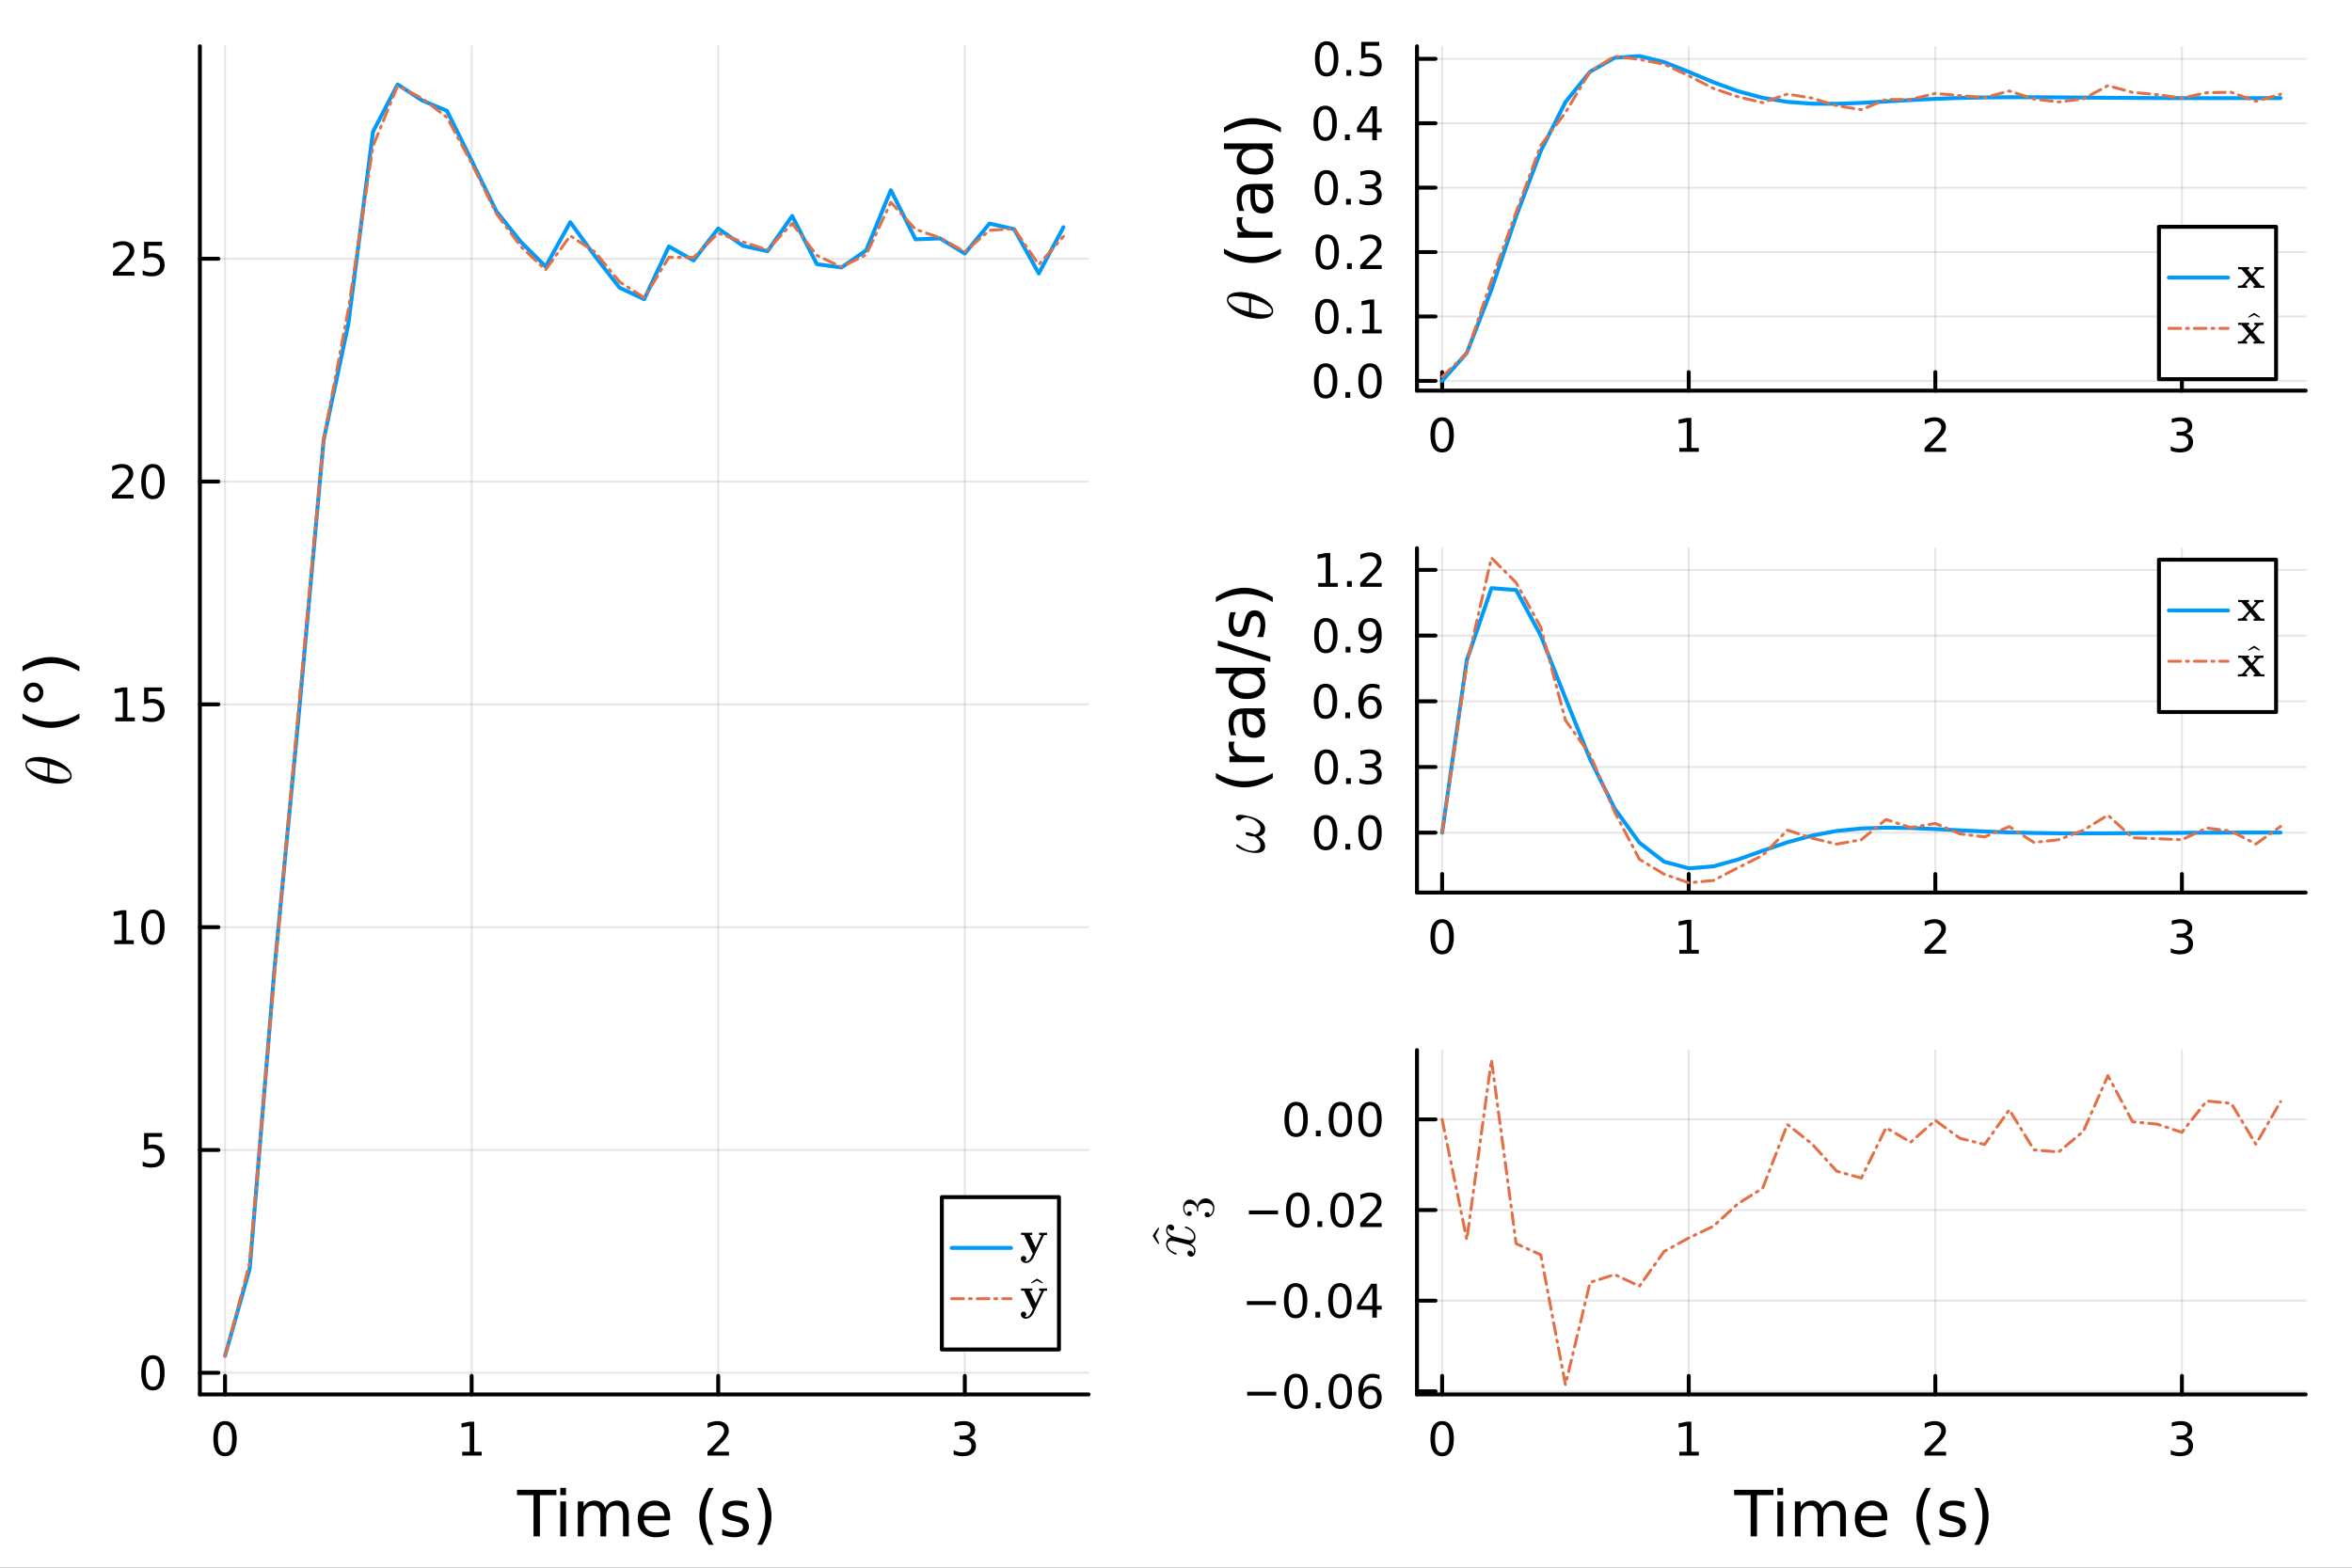 <?xml version="1.0" encoding="utf-8"?>
<svg xmlns="http://www.w3.org/2000/svg" xmlns:xlink="http://www.w3.org/1999/xlink" width="600" height="400" viewBox="0 0 2400 1600">
<rect x="0" y="0" width="2400" height="1600" fill="#333333" stroke="none"/>
<defs>
  <clipPath id="clip350">
    <rect x="0" y="0" width="2400" height="1600"/>
  </clipPath>
</defs>
<path clip-path="url(#clip350)" d="M0 1600 L2400 1600 L2400 0 L0 0  Z" fill="#ffffff" fill-rule="evenodd" fill-opacity="1"/>
<defs>
  <clipPath id="clip351">
    <rect x="480" y="0" width="1681" height="1600"/>
  </clipPath>
</defs>
<path clip-path="url(#clip350)" d="M203.964 1423.18 L1110.81 1423.18 L1110.81 47.244 L203.964 47.244  Z" fill="#ffffff" fill-rule="evenodd" fill-opacity="1"/>
<defs>
  <clipPath id="clip352">
    <rect x="203" y="47" width="908" height="1377"/>
  </clipPath>
</defs>
<polyline clip-path="url(#clip352)" style="stroke:#000000; stroke-linecap:round; stroke-linejoin:round; stroke-width:2; stroke-opacity:0.1; fill:none" points="229.629,1423.18 229.629,47.244 "/>
<polyline clip-path="url(#clip352)" style="stroke:#000000; stroke-linecap:round; stroke-linejoin:round; stroke-width:2; stroke-opacity:0.1; fill:none" points="481.252,1423.18 481.252,47.244 "/>
<polyline clip-path="url(#clip352)" style="stroke:#000000; stroke-linecap:round; stroke-linejoin:round; stroke-width:2; stroke-opacity:0.1; fill:none" points="732.874,1423.18 732.874,47.244 "/>
<polyline clip-path="url(#clip352)" style="stroke:#000000; stroke-linecap:round; stroke-linejoin:round; stroke-width:2; stroke-opacity:0.1; fill:none" points="984.497,1423.18 984.497,47.244 "/>
<polyline clip-path="url(#clip352)" style="stroke:#000000; stroke-linecap:round; stroke-linejoin:round; stroke-width:2; stroke-opacity:0.1; fill:none" points="203.964,1401.09 1110.81,1401.09 "/>
<polyline clip-path="url(#clip352)" style="stroke:#000000; stroke-linecap:round; stroke-linejoin:round; stroke-width:2; stroke-opacity:0.1; fill:none" points="203.964,1173.69 1110.81,1173.69 "/>
<polyline clip-path="url(#clip352)" style="stroke:#000000; stroke-linecap:round; stroke-linejoin:round; stroke-width:2; stroke-opacity:0.1; fill:none" points="203.964,946.285 1110.81,946.285 "/>
<polyline clip-path="url(#clip352)" style="stroke:#000000; stroke-linecap:round; stroke-linejoin:round; stroke-width:2; stroke-opacity:0.1; fill:none" points="203.964,718.881 1110.81,718.881 "/>
<polyline clip-path="url(#clip352)" style="stroke:#000000; stroke-linecap:round; stroke-linejoin:round; stroke-width:2; stroke-opacity:0.1; fill:none" points="203.964,491.477 1110.81,491.477 "/>
<polyline clip-path="url(#clip352)" style="stroke:#000000; stroke-linecap:round; stroke-linejoin:round; stroke-width:2; stroke-opacity:0.1; fill:none" points="203.964,264.074 1110.81,264.074 "/>
<polyline clip-path="url(#clip350)" style="stroke:#000000; stroke-linecap:round; stroke-linejoin:round; stroke-width:4; stroke-opacity:1; fill:none" points="203.964,1423.18 1110.81,1423.18 "/>
<polyline clip-path="url(#clip350)" style="stroke:#000000; stroke-linecap:round; stroke-linejoin:round; stroke-width:4; stroke-opacity:1; fill:none" points="229.629,1423.18 229.629,1404.28 "/>
<polyline clip-path="url(#clip350)" style="stroke:#000000; stroke-linecap:round; stroke-linejoin:round; stroke-width:4; stroke-opacity:1; fill:none" points="481.252,1423.18 481.252,1404.28 "/>
<polyline clip-path="url(#clip350)" style="stroke:#000000; stroke-linecap:round; stroke-linejoin:round; stroke-width:4; stroke-opacity:1; fill:none" points="732.874,1423.18 732.874,1404.28 "/>
<polyline clip-path="url(#clip350)" style="stroke:#000000; stroke-linecap:round; stroke-linejoin:round; stroke-width:4; stroke-opacity:1; fill:none" points="984.497,1423.18 984.497,1404.28 "/>
<path clip-path="url(#clip350)" d="M229.629 1454.1 Q226.018 1454.1 224.189 1457.66 Q222.384 1461.2 222.384 1468.33 Q222.384 1475.44 224.189 1479.01 Q226.018 1482.55 229.629 1482.55 Q233.263 1482.55 235.069 1479.01 Q236.898 1475.44 236.898 1468.33 Q236.898 1461.2 235.069 1457.66 Q233.263 1454.1 229.629 1454.1 M229.629 1450.39 Q235.439 1450.39 238.495 1455 Q241.573 1459.58 241.573 1468.33 Q241.573 1477.06 238.495 1481.67 Q235.439 1486.25 229.629 1486.25 Q223.819 1486.25 220.74 1481.67 Q217.685 1477.06 217.685 1468.33 Q217.685 1459.58 220.74 1455 Q223.819 1450.39 229.629 1450.39 Z" fill="#000000" fill-rule="nonzero" fill-opacity="1" /><path clip-path="url(#clip350)" d="M471.634 1481.64 L479.273 1481.64 L479.273 1455.28 L470.962 1456.95 L470.962 1452.69 L479.226 1451.02 L483.902 1451.02 L483.902 1481.64 L491.541 1481.64 L491.541 1485.58 L471.634 1485.58 L471.634 1481.64 Z" fill="#000000" fill-rule="nonzero" fill-opacity="1" /><path clip-path="url(#clip350)" d="M727.527 1481.64 L743.847 1481.64 L743.847 1485.58 L721.902 1485.58 L721.902 1481.64 Q724.564 1478.89 729.148 1474.26 Q733.754 1469.61 734.935 1468.27 Q737.18 1465.74 738.06 1464.01 Q738.962 1462.25 738.962 1460.56 Q738.962 1457.8 737.018 1456.07 Q735.097 1454.33 731.995 1454.33 Q729.796 1454.33 727.342 1455.09 Q724.912 1455.86 722.134 1457.41 L722.134 1452.69 Q724.958 1451.55 727.411 1450.97 Q729.865 1450.39 731.902 1450.39 Q737.273 1450.39 740.467 1453.08 Q743.661 1455.77 743.661 1460.26 Q743.661 1462.39 742.851 1464.31 Q742.064 1466.2 739.958 1468.8 Q739.379 1469.47 736.277 1472.69 Q733.175 1475.88 727.527 1481.64 Z" fill="#000000" fill-rule="nonzero" fill-opacity="1" /><path clip-path="url(#clip350)" d="M988.745 1466.95 Q992.101 1467.66 993.976 1469.93 Q995.874 1472.2 995.874 1475.53 Q995.874 1480.65 992.356 1483.45 Q988.837 1486.25 982.356 1486.25 Q980.18 1486.25 977.865 1485.81 Q975.574 1485.39 973.12 1484.54 L973.12 1480.02 Q975.064 1481.16 977.379 1481.74 Q979.694 1482.32 982.217 1482.32 Q986.615 1482.32 988.907 1480.58 Q991.222 1478.84 991.222 1475.53 Q991.222 1472.48 989.069 1470.77 Q986.939 1469.03 983.12 1469.03 L979.092 1469.03 L979.092 1465.19 L983.305 1465.19 Q986.754 1465.19 988.583 1463.82 Q990.411 1462.43 990.411 1459.84 Q990.411 1457.18 988.513 1455.77 Q986.638 1454.33 983.12 1454.33 Q981.199 1454.33 978.999 1454.75 Q976.8 1455.16 974.162 1456.04 L974.162 1451.88 Q976.824 1451.14 979.138 1450.77 Q981.476 1450.39 983.536 1450.39 Q988.861 1450.39 991.962 1452.83 Q995.064 1455.23 995.064 1459.35 Q995.064 1462.22 993.421 1464.21 Q991.777 1466.18 988.745 1466.95 Z" fill="#000000" fill-rule="nonzero" fill-opacity="1" /><path clip-path="url(#clip350)" d="M527.559 1520.52 L567.758 1520.52 L567.758 1525.93 L550.889 1525.93 L550.889 1568.04 L544.428 1568.04 L544.428 1525.93 L527.559 1525.93 L527.559 1520.52 Z" fill="#000000" fill-rule="nonzero" fill-opacity="1" /><path clip-path="url(#clip350)" d="M571.705 1532.4 L577.562 1532.4 L577.562 1568.04 L571.705 1568.04 L571.705 1532.4 M571.705 1518.52 L577.562 1518.52 L577.562 1525.93 L571.705 1525.93 L571.705 1518.52 Z" fill="#000000" fill-rule="nonzero" fill-opacity="1" /><path clip-path="url(#clip350)" d="M617.57 1539.24 Q619.766 1535.29 622.822 1533.41 Q625.877 1531.54 630.015 1531.54 Q635.585 1531.54 638.609 1535.45 Q641.633 1539.33 641.633 1546.53 L641.633 1568.04 L635.744 1568.04 L635.744 1546.72 Q635.744 1541.59 633.93 1539.11 Q632.116 1536.63 628.392 1536.63 Q623.84 1536.63 621.199 1539.65 Q618.557 1542.68 618.557 1547.9 L618.557 1568.04 L612.669 1568.04 L612.669 1546.72 Q612.669 1541.56 610.854 1539.11 Q609.04 1536.63 605.252 1536.63 Q600.765 1536.63 598.123 1539.68 Q595.481 1542.71 595.481 1547.9 L595.481 1568.04 L589.593 1568.04 L589.593 1532.4 L595.481 1532.4 L595.481 1537.93 Q597.486 1534.66 600.287 1533.1 Q603.088 1531.54 606.939 1531.54 Q610.822 1531.54 613.528 1533.51 Q616.265 1535.48 617.57 1539.24 Z" fill="#000000" fill-rule="nonzero" fill-opacity="1" /><path clip-path="url(#clip350)" d="M683.805 1548.76 L683.805 1551.62 L656.878 1551.62 Q657.26 1557.67 660.507 1560.85 Q663.785 1564 669.61 1564 Q672.984 1564 676.135 1563.17 Q679.317 1562.35 682.437 1560.69 L682.437 1566.23 Q679.286 1567.57 675.975 1568.27 Q672.665 1568.97 669.26 1568.97 Q660.73 1568.97 655.733 1564 Q650.767 1559.04 650.767 1550.57 Q650.767 1541.82 655.478 1536.69 Q660.22 1531.54 668.241 1531.54 Q675.434 1531.54 679.604 1536.18 Q683.805 1540.8 683.805 1548.76 M677.949 1547.04 Q677.885 1542.23 675.243 1539.37 Q672.633 1536.5 668.305 1536.5 Q663.403 1536.5 660.443 1539.27 Q657.515 1542.04 657.069 1547.07 L677.949 1547.04 Z" fill="#000000" fill-rule="nonzero" fill-opacity="1" /><path clip-path="url(#clip350)" d="M728.206 1518.58 Q723.941 1525.9 721.872 1533.06 Q719.803 1540.23 719.803 1547.58 Q719.803 1554.93 721.872 1562.16 Q723.973 1569.35 728.206 1576.64 L723.114 1576.64 Q718.339 1569.16 715.952 1561.93 Q713.597 1554.71 713.597 1547.58 Q713.597 1540.48 715.952 1533.29 Q718.307 1526.09 723.114 1518.58 L728.206 1518.58 Z" fill="#000000" fill-rule="nonzero" fill-opacity="1" /><path clip-path="url(#clip350)" d="M762.294 1533.45 L762.294 1538.98 Q759.812 1537.71 757.138 1537.07 Q754.465 1536.44 751.6 1536.44 Q747.24 1536.44 745.043 1537.77 Q742.879 1539.11 742.879 1541.79 Q742.879 1543.82 744.439 1545 Q745.998 1546.15 750.709 1547.2 L752.714 1547.64 Q758.952 1548.98 761.562 1551.43 Q764.204 1553.85 764.204 1558.21 Q764.204 1563.17 760.257 1566.07 Q756.343 1568.97 749.468 1568.97 Q746.603 1568.97 743.484 1568.39 Q740.396 1567.85 736.959 1566.74 L736.959 1560.69 Q740.205 1562.38 743.356 1563.24 Q746.508 1564.07 749.595 1564.07 Q753.733 1564.07 755.961 1562.66 Q758.189 1561.23 758.189 1558.65 Q758.189 1556.27 756.565 1554.99 Q754.974 1553.72 749.531 1552.54 L747.494 1552.07 Q742.052 1550.92 739.633 1548.56 Q737.214 1546.18 737.214 1542.04 Q737.214 1537.01 740.778 1534.27 Q744.343 1531.54 750.9 1531.54 Q754.146 1531.54 757.011 1532.01 Q759.876 1532.49 762.294 1533.45 Z" fill="#000000" fill-rule="nonzero" fill-opacity="1" /><path clip-path="url(#clip350)" d="M772.607 1518.58 L777.699 1518.58 Q782.474 1526.09 784.829 1533.29 Q787.216 1540.48 787.216 1547.58 Q787.216 1554.71 784.829 1561.93 Q782.474 1569.16 777.699 1576.64 L772.607 1576.64 Q776.84 1569.35 778.909 1562.16 Q781.01 1554.93 781.01 1547.58 Q781.01 1540.23 778.909 1533.06 Q776.84 1525.9 772.607 1518.58 Z" fill="#000000" fill-rule="nonzero" fill-opacity="1" /><polyline clip-path="url(#clip350)" style="stroke:#000000; stroke-linecap:round; stroke-linejoin:round; stroke-width:4; stroke-opacity:1; fill:none" points="203.964,1423.18 203.964,47.244 "/>
<polyline clip-path="url(#clip350)" style="stroke:#000000; stroke-linecap:round; stroke-linejoin:round; stroke-width:4; stroke-opacity:1; fill:none" points="203.964,1401.09 222.861,1401.09 "/>
<polyline clip-path="url(#clip350)" style="stroke:#000000; stroke-linecap:round; stroke-linejoin:round; stroke-width:4; stroke-opacity:1; fill:none" points="203.964,1173.69 222.861,1173.69 "/>
<polyline clip-path="url(#clip350)" style="stroke:#000000; stroke-linecap:round; stroke-linejoin:round; stroke-width:4; stroke-opacity:1; fill:none" points="203.964,946.285 222.861,946.285 "/>
<polyline clip-path="url(#clip350)" style="stroke:#000000; stroke-linecap:round; stroke-linejoin:round; stroke-width:4; stroke-opacity:1; fill:none" points="203.964,718.881 222.861,718.881 "/>
<polyline clip-path="url(#clip350)" style="stroke:#000000; stroke-linecap:round; stroke-linejoin:round; stroke-width:4; stroke-opacity:1; fill:none" points="203.964,491.477 222.861,491.477 "/>
<polyline clip-path="url(#clip350)" style="stroke:#000000; stroke-linecap:round; stroke-linejoin:round; stroke-width:4; stroke-opacity:1; fill:none" points="203.964,264.074 222.861,264.074 "/>
<path clip-path="url(#clip350)" d="M156.019 1386.89 Q152.408 1386.89 150.579 1390.46 Q148.774 1394 148.774 1401.13 Q148.774 1408.23 150.579 1411.8 Q152.408 1415.34 156.019 1415.34 Q159.653 1415.34 161.459 1411.8 Q163.288 1408.23 163.288 1401.13 Q163.288 1394 161.459 1390.46 Q159.653 1386.89 156.019 1386.89 M156.019 1383.19 Q161.829 1383.19 164.885 1387.79 Q167.964 1392.38 167.964 1401.13 Q167.964 1409.85 164.885 1414.46 Q161.829 1419.04 156.019 1419.04 Q150.209 1419.04 147.13 1414.46 Q144.075 1409.85 144.075 1401.13 Q144.075 1392.38 147.13 1387.79 Q150.209 1383.19 156.019 1383.19 Z" fill="#000000" fill-rule="nonzero" fill-opacity="1" /><path clip-path="url(#clip350)" d="M147.061 1156.41 L165.417 1156.41 L165.417 1160.34 L151.343 1160.34 L151.343 1168.82 Q152.362 1168.47 153.38 1168.31 Q154.399 1168.12 155.417 1168.12 Q161.204 1168.12 164.584 1171.29 Q167.964 1174.46 167.964 1179.88 Q167.964 1185.46 164.491 1188.56 Q161.019 1191.64 154.7 1191.64 Q152.524 1191.64 150.255 1191.27 Q148.01 1190.9 145.603 1190.16 L145.603 1185.46 Q147.686 1186.59 149.908 1187.15 Q152.13 1187.71 154.607 1187.71 Q158.612 1187.71 160.95 1185.6 Q163.288 1183.49 163.288 1179.88 Q163.288 1176.27 160.95 1174.16 Q158.612 1172.06 154.607 1172.06 Q152.732 1172.06 150.857 1172.47 Q149.005 1172.89 147.061 1173.77 L147.061 1156.41 Z" fill="#000000" fill-rule="nonzero" fill-opacity="1" /><path clip-path="url(#clip350)" d="M116.668 959.63 L124.306 959.63 L124.306 933.265 L115.996 934.931 L115.996 930.672 L124.26 929.005 L128.936 929.005 L128.936 959.63 L136.575 959.63 L136.575 963.565 L116.668 963.565 L116.668 959.63 Z" fill="#000000" fill-rule="nonzero" fill-opacity="1" /><path clip-path="url(#clip350)" d="M156.019 932.084 Q152.408 932.084 150.579 935.649 Q148.774 939.191 148.774 946.32 Q148.774 953.427 150.579 956.991 Q152.408 960.533 156.019 960.533 Q159.653 960.533 161.459 956.991 Q163.288 953.427 163.288 946.32 Q163.288 939.191 161.459 935.649 Q159.653 932.084 156.019 932.084 M156.019 928.38 Q161.829 928.38 164.885 932.987 Q167.964 937.57 167.964 946.32 Q167.964 955.047 164.885 959.653 Q161.829 964.237 156.019 964.237 Q150.209 964.237 147.13 959.653 Q144.075 955.047 144.075 946.32 Q144.075 937.57 147.13 932.987 Q150.209 928.38 156.019 928.38 Z" fill="#000000" fill-rule="nonzero" fill-opacity="1" /><path clip-path="url(#clip350)" d="M117.663 732.226 L125.302 732.226 L125.302 705.861 L116.992 707.527 L116.992 703.268 L125.255 701.601 L129.931 701.601 L129.931 732.226 L137.57 732.226 L137.57 736.161 L117.663 736.161 L117.663 732.226 Z" fill="#000000" fill-rule="nonzero" fill-opacity="1" /><path clip-path="url(#clip350)" d="M147.061 701.601 L165.417 701.601 L165.417 705.537 L151.343 705.537 L151.343 714.009 Q152.362 713.662 153.38 713.5 Q154.399 713.314 155.417 713.314 Q161.204 713.314 164.584 716.486 Q167.964 719.657 167.964 725.074 Q167.964 730.652 164.491 733.754 Q161.019 736.833 154.7 736.833 Q152.524 736.833 150.255 736.462 Q148.01 736.092 145.603 735.351 L145.603 730.652 Q147.686 731.787 149.908 732.342 Q152.13 732.898 154.607 732.898 Q158.612 732.898 160.95 730.791 Q163.288 728.685 163.288 725.074 Q163.288 721.462 160.95 719.356 Q158.612 717.25 154.607 717.25 Q152.732 717.25 150.857 717.666 Q149.005 718.083 147.061 718.963 L147.061 701.601 Z" fill="#000000" fill-rule="nonzero" fill-opacity="1" /><path clip-path="url(#clip350)" d="M119.885 504.822 L136.204 504.822 L136.204 508.757 L114.26 508.757 L114.26 504.822 Q116.922 502.068 121.505 497.438 Q126.112 492.785 127.292 491.443 Q129.538 488.92 130.417 487.184 Q131.32 485.424 131.32 483.734 Q131.32 480.98 129.376 479.244 Q127.455 477.508 124.353 477.508 Q122.154 477.508 119.7 478.272 Q117.269 479.035 114.492 480.586 L114.492 475.864 Q117.316 474.73 119.769 474.151 Q122.223 473.573 124.26 473.573 Q129.63 473.573 132.825 476.258 Q136.019 478.943 136.019 483.434 Q136.019 485.563 135.209 487.484 Q134.422 489.383 132.316 491.975 Q131.737 492.646 128.635 495.864 Q125.533 499.058 119.885 504.822 Z" fill="#000000" fill-rule="nonzero" fill-opacity="1" /><path clip-path="url(#clip350)" d="M156.019 477.276 Q152.408 477.276 150.579 480.841 Q148.774 484.383 148.774 491.512 Q148.774 498.619 150.579 502.183 Q152.408 505.725 156.019 505.725 Q159.653 505.725 161.459 502.183 Q163.288 498.619 163.288 491.512 Q163.288 484.383 161.459 480.841 Q159.653 477.276 156.019 477.276 M156.019 473.573 Q161.829 473.573 164.885 478.179 Q167.964 482.762 167.964 491.512 Q167.964 500.239 164.885 504.845 Q161.829 509.429 156.019 509.429 Q150.209 509.429 147.13 504.845 Q144.075 500.239 144.075 491.512 Q144.075 482.762 147.13 478.179 Q150.209 473.573 156.019 473.573 Z" fill="#000000" fill-rule="nonzero" fill-opacity="1" /><path clip-path="url(#clip350)" d="M120.88 277.418 L137.2 277.418 L137.2 281.354 L115.256 281.354 L115.256 277.418 Q117.918 274.664 122.501 270.034 Q127.107 265.381 128.288 264.039 Q130.533 261.516 131.413 259.78 Q132.316 258.02 132.316 256.33 Q132.316 253.576 130.371 251.84 Q128.45 250.104 125.348 250.104 Q123.149 250.104 120.695 250.868 Q118.265 251.631 115.487 253.182 L115.487 248.46 Q118.311 247.326 120.765 246.747 Q123.218 246.169 125.255 246.169 Q130.626 246.169 133.82 248.854 Q137.015 251.539 137.015 256.03 Q137.015 258.159 136.204 260.08 Q135.417 261.979 133.311 264.571 Q132.732 265.242 129.63 268.46 Q126.529 271.654 120.88 277.418 Z" fill="#000000" fill-rule="nonzero" fill-opacity="1" /><path clip-path="url(#clip350)" d="M147.061 246.794 L165.417 246.794 L165.417 250.729 L151.343 250.729 L151.343 259.201 Q152.362 258.854 153.38 258.692 Q154.399 258.506 155.417 258.506 Q161.204 258.506 164.584 261.678 Q167.964 264.849 167.964 270.266 Q167.964 275.844 164.491 278.946 Q161.019 282.025 154.7 282.025 Q152.524 282.025 150.255 281.654 Q148.01 281.284 145.603 280.543 L145.603 275.844 Q147.686 276.979 149.908 277.534 Q152.13 278.09 154.607 278.09 Q158.612 278.09 160.95 275.983 Q163.288 273.877 163.288 270.266 Q163.288 266.655 160.95 264.548 Q158.612 262.442 154.607 262.442 Q152.732 262.442 150.857 262.858 Q149.005 263.275 147.061 264.155 L147.061 246.794 Z" fill="#000000" fill-rule="nonzero" fill-opacity="1" /><path clip-path="url(#clip350)" d="M39.433 772.564 Q44.844 772.564 50.931 774.303 Q56.986 776.01 61.881 778.715 Q66.744 781.42 69.965 784.963 Q73.153 788.505 73.153 791.887 Q73.153 794.045 71.961 795.655 Q70.737 797.233 68.709 798.103 Q66.647 798.972 64.393 799.391 Q62.106 799.81 59.627 799.81 Q55.923 799.81 51.897 799.005 Q47.839 798.199 44.168 796.847 Q40.464 795.494 37.115 793.594 Q33.733 791.694 31.285 789.6 Q28.805 787.475 27.356 785.092 Q25.907 782.708 25.907 780.486 Q25.907 778.876 26.616 777.588 Q27.292 776.267 28.483 775.43 Q29.643 774.593 31.028 774.013 Q32.413 773.401 34.023 773.111 Q35.601 772.821 36.921 772.692 Q38.21 772.564 39.433 772.564 M35.343 776.911 Q33.701 776.911 32.477 777.04 Q31.221 777.169 29.965 777.523 Q28.709 777.878 28.032 778.65 Q27.356 779.391 27.356 780.551 Q27.356 783.932 34.281 787.733 Q36.438 788.956 39.369 790.051 Q42.3 791.146 43.685 791.533 Q45.069 791.919 48.483 792.821 L48.483 779.037 Q39.691 776.911 35.343 776.911 M50.577 779.617 L50.577 793.336 Q58.628 795.462 63.652 795.462 Q68.032 795.462 69.868 794.56 Q71.671 793.626 71.671 791.887 Q71.671 789.89 69.675 788.022 Q67.646 786.154 63.974 784.254 Q59.208 781.742 50.577 779.617 Z" fill="#000000" fill-rule="nonzero" fill-opacity="1" /><path clip-path="url(#clip350)" d="M22.951 728.256 Q30.271 732.521 37.433 734.59 Q44.594 736.658 51.947 736.658 Q59.299 736.658 66.524 734.59 Q73.717 732.489 81.006 728.256 L81.006 733.348 Q73.526 738.123 66.301 740.51 Q59.076 742.865 51.947 742.865 Q44.849 742.865 37.656 740.51 Q30.462 738.154 22.951 733.348 L22.951 728.256 Z" fill="#000000" fill-rule="nonzero" fill-opacity="1" /><path clip-path="url(#clip350)" d="M28.139 706.74 Q28.139 709.286 29.921 711.036 Q31.672 712.787 34.218 712.787 Q36.732 712.787 38.483 711.036 Q40.202 709.286 40.202 706.74 Q40.202 704.193 38.483 702.443 Q36.732 700.692 34.218 700.692 Q31.703 700.692 29.921 702.475 Q28.139 704.225 28.139 706.74 M24.033 706.74 Q24.033 704.703 24.829 702.825 Q25.592 700.947 27.057 699.578 Q28.489 698.114 30.303 697.382 Q32.117 696.65 34.218 696.65 Q38.419 696.65 41.348 699.61 Q44.244 702.538 44.244 706.803 Q44.244 711.1 41.379 713.965 Q38.515 716.829 34.218 716.829 Q29.953 716.829 26.993 713.901 Q24.033 710.973 24.033 706.74 Z" fill="#000000" fill-rule="nonzero" fill-opacity="1" /><path clip-path="url(#clip350)" d="M22.951 685.224 L22.951 680.131 Q30.462 675.357 37.656 673.001 Q44.849 670.614 51.947 670.614 Q59.076 670.614 66.301 673.001 Q73.526 675.357 81.006 680.131 L81.006 685.224 Q73.717 680.99 66.524 678.921 Q59.299 676.821 51.947 676.821 Q44.594 676.821 37.433 678.921 Q30.271 680.99 22.951 685.224 Z" fill="#000000" fill-rule="nonzero" fill-opacity="1" /><polyline clip-path="url(#clip352)" style="stroke:#009af9; stroke-linecap:round; stroke-linejoin:round; stroke-width:4; stroke-opacity:1; fill:none" points="229.629,1383.72 254.791,1294.89 279.954,990.436 305.116,726.804 330.278,448.867 355.44,330.604 380.603,134.382 405.765,86.186 430.927,102.639 456.089,113.111 481.252,163.929 506.414,215.516 531.576,246.946 556.739,272.047 581.901,226.758 607.063,261.391 632.225,293.65 657.388,305.361 682.55,251.522 707.712,265.851 732.874,233.196 758.037,250.851 783.199,256.35 808.361,220.403 833.524,269.581 858.686,272.982 883.848,255.504 909.01,194.119 934.173,244.249 959.335,243.299 984.497,258.773 1009.66,228.16 1034.82,233.892 1059.98,279.091 1085.15,231.886 "/>
<polyline clip-path="url(#clip352)" style="stroke:#e26f46; stroke-linecap:round; stroke-linejoin:round; stroke-width:3; stroke-opacity:1; fill:none" stroke-dasharray="12, 6, 2, 6" points="229.629,1384.24 254.791,1289.01 279.954,994.66 305.116,718.486 330.278,447.959 355.44,315.569 380.603,149.116 405.765,87.484 430.927,100.534 456.089,119.817 481.252,166.656 506.414,217.945 531.576,251.757 556.739,275.365 581.901,240.635 607.063,257.115 632.225,287.66 657.388,303.851 682.55,262.642 707.712,262.654 732.874,238.012 758.037,246.884 783.199,254.982 808.361,228.107 833.524,260.687 858.686,272.513 883.848,260.05 909.01,206.505 934.173,234.017 959.335,242.772 984.497,256.96 1009.66,235.108 1034.82,233.372 1059.98,270.034 1085.15,241.33 "/>
<path clip-path="url(#clip350)" d="M961.069 1377.32 L1080.58 1377.32 L1080.58 1221.8 L961.069 1221.8  Z" fill="#ffffff" fill-rule="evenodd" fill-opacity="1"/>
<polyline clip-path="url(#clip350)" style="stroke:#000000; stroke-linecap:round; stroke-linejoin:round; stroke-width:4; stroke-opacity:1; fill:none" points="961.069,1377.32 1080.58,1377.32 1080.58,1221.8 961.069,1221.8 961.069,1377.32 "/>
<polyline clip-path="url(#clip350)" style="stroke:#009af9; stroke-linecap:round; stroke-linejoin:round; stroke-width:4; stroke-opacity:1; fill:none" points="971.145,1273.64 1031.6,1273.64 "/>
<path clip-path="url(#clip350)" d="M1068.45 1260.37 Q1066.97 1260.37 1066.22 1260.51 Q1065.48 1260.63 1065.29 1260.8 Q1065.1 1260.96 1064.89 1261.38 L1054.58 1283.3 Q1053.48 1285.65 1051.42 1287.33 Q1049.38 1289.02 1046.81 1289.02 Q1044.65 1289.02 1043.15 1287.71 Q1041.68 1286.42 1041.68 1284.59 Q1041.68 1283.28 1042.5 1282.53 Q1043.32 1281.81 1044.42 1281.81 Q1045.64 1281.81 1046.41 1282.58 Q1047.21 1283.35 1047.21 1284.55 Q1047.21 1285.32 1046.88 1285.9 Q1046.55 1286.51 1046.25 1286.72 Q1045.96 1286.96 1045.66 1287.1 Q1046.15 1287.29 1046.81 1287.29 Q1047.79 1287.29 1048.63 1286.89 Q1049.5 1286.51 1050.06 1286 Q1050.65 1285.51 1051.23 1284.62 Q1051.82 1283.75 1052.1 1283.19 Q1052.38 1282.65 1052.8 1281.71 L1053.9 1279.42 L1044.93 1260.37 L1041.87 1260.37 L1041.87 1258.13 L1047.35 1258.27 L1053.3 1258.13 L1053.3 1260.37 L1050.7 1260.37 L1056.79 1273.33 L1062.31 1261.52 L1062.55 1260.96 Q1062.55 1260.7 1061.99 1260.56 Q1061.42 1260.4 1060.86 1260.4 L1060.3 1260.37 L1060.3 1258.13 L1064.66 1258.27 Q1066.72 1258.27 1068.45 1258.13 L1068.45 1260.37 Z" fill="#000000" fill-rule="nonzero" fill-opacity="1" /><polyline clip-path="url(#clip350)" style="stroke:#e26f46; stroke-linecap:round; stroke-linejoin:round; stroke-width:3; stroke-opacity:1; fill:none" stroke-dasharray="12, 6, 2, 6" points="971.145,1325.48 1031.6,1325.48 "/>
<path clip-path="url(#clip350)" d="M1064.26 1309.2 L1063.85 1309.87 Q1061.31 1308.77 1058.15 1307.01 Q1054.98 1308.77 1052.44 1309.87 L1052.05 1309.2 Q1054.82 1306.79 1058.15 1304.93 Q1061.51 1306.8 1064.26 1309.2 Z" fill="#000000" fill-rule="nonzero" fill-opacity="1" /><path clip-path="url(#clip350)" d="M1068.45 1317.22 Q1066.97 1317.22 1066.22 1317.36 Q1065.48 1317.48 1065.29 1317.64 Q1065.1 1317.8 1064.89 1318.23 L1054.58 1340.15 Q1053.48 1342.49 1051.42 1344.18 Q1049.38 1345.86 1046.81 1345.86 Q1044.65 1345.86 1043.15 1344.55 Q1041.68 1343.26 1041.68 1341.44 Q1041.68 1340.13 1042.5 1339.38 Q1043.32 1338.65 1044.42 1338.65 Q1045.64 1338.65 1046.41 1339.42 Q1047.21 1340.2 1047.21 1341.39 Q1047.21 1342.16 1046.88 1342.75 Q1046.55 1343.36 1046.25 1343.57 Q1045.96 1343.8 1045.66 1343.94 Q1046.15 1344.13 1046.81 1344.13 Q1047.79 1344.13 1048.63 1343.73 Q1049.5 1343.36 1050.06 1342.84 Q1050.65 1342.35 1051.23 1341.46 Q1051.82 1340.59 1052.1 1340.03 Q1052.38 1339.49 1052.8 1338.56 L1053.9 1336.26 L1044.93 1317.22 L1041.87 1317.22 L1041.87 1314.97 L1047.35 1315.11 L1053.3 1314.97 L1053.3 1317.22 L1050.7 1317.22 L1056.79 1330.17 L1062.31 1318.37 L1062.55 1317.8 Q1062.55 1317.55 1061.99 1317.41 Q1061.42 1317.24 1060.86 1317.24 L1060.3 1317.22 L1060.3 1314.97 L1064.66 1315.11 Q1066.72 1315.11 1068.45 1314.97 L1068.45 1317.22 Z" fill="#000000" fill-rule="nonzero" fill-opacity="1" /><path clip-path="url(#clip350)" d="M1445.91 398.692 L2352.76 398.692 L2352.76 47.244 L1445.91 47.244  Z" fill="#ffffff" fill-rule="evenodd" fill-opacity="1"/>
<defs>
  <clipPath id="clip353">
    <rect x="1445" y="47" width="908" height="352"/>
  </clipPath>
</defs>
<polyline clip-path="url(#clip353)" style="stroke:#000000; stroke-linecap:round; stroke-linejoin:round; stroke-width:2; stroke-opacity:0.1; fill:none" points="1471.57,398.692 1471.57,47.244 "/>
<polyline clip-path="url(#clip353)" style="stroke:#000000; stroke-linecap:round; stroke-linejoin:round; stroke-width:2; stroke-opacity:0.1; fill:none" points="1723.2,398.692 1723.2,47.244 "/>
<polyline clip-path="url(#clip353)" style="stroke:#000000; stroke-linecap:round; stroke-linejoin:round; stroke-width:2; stroke-opacity:0.1; fill:none" points="1974.82,398.692 1974.82,47.244 "/>
<polyline clip-path="url(#clip353)" style="stroke:#000000; stroke-linecap:round; stroke-linejoin:round; stroke-width:2; stroke-opacity:0.1; fill:none" points="2226.44,398.692 2226.44,47.244 "/>
<polyline clip-path="url(#clip353)" style="stroke:#000000; stroke-linecap:round; stroke-linejoin:round; stroke-width:2; stroke-opacity:0.1; fill:none" points="1445.91,388.745 2352.76,388.745 "/>
<polyline clip-path="url(#clip353)" style="stroke:#000000; stroke-linecap:round; stroke-linejoin:round; stroke-width:2; stroke-opacity:0.1; fill:none" points="1445.91,323.008 2352.76,323.008 "/>
<polyline clip-path="url(#clip353)" style="stroke:#000000; stroke-linecap:round; stroke-linejoin:round; stroke-width:2; stroke-opacity:0.1; fill:none" points="1445.91,257.27 2352.76,257.27 "/>
<polyline clip-path="url(#clip353)" style="stroke:#000000; stroke-linecap:round; stroke-linejoin:round; stroke-width:2; stroke-opacity:0.1; fill:none" points="1445.91,191.533 2352.76,191.533 "/>
<polyline clip-path="url(#clip353)" style="stroke:#000000; stroke-linecap:round; stroke-linejoin:round; stroke-width:2; stroke-opacity:0.1; fill:none" points="1445.91,125.796 2352.76,125.796 "/>
<polyline clip-path="url(#clip353)" style="stroke:#000000; stroke-linecap:round; stroke-linejoin:round; stroke-width:2; stroke-opacity:0.1; fill:none" points="1445.91,60.058 2352.76,60.058 "/>
<polyline clip-path="url(#clip350)" style="stroke:#000000; stroke-linecap:round; stroke-linejoin:round; stroke-width:4; stroke-opacity:1; fill:none" points="1445.91,398.692 2352.76,398.692 "/>
<polyline clip-path="url(#clip350)" style="stroke:#000000; stroke-linecap:round; stroke-linejoin:round; stroke-width:4; stroke-opacity:1; fill:none" points="1471.57,398.692 1471.57,379.794 "/>
<polyline clip-path="url(#clip350)" style="stroke:#000000; stroke-linecap:round; stroke-linejoin:round; stroke-width:4; stroke-opacity:1; fill:none" points="1723.2,398.692 1723.2,379.794 "/>
<polyline clip-path="url(#clip350)" style="stroke:#000000; stroke-linecap:round; stroke-linejoin:round; stroke-width:4; stroke-opacity:1; fill:none" points="1974.82,398.692 1974.82,379.794 "/>
<polyline clip-path="url(#clip350)" style="stroke:#000000; stroke-linecap:round; stroke-linejoin:round; stroke-width:4; stroke-opacity:1; fill:none" points="2226.44,398.692 2226.44,379.794 "/>
<path clip-path="url(#clip350)" d="M1471.57 429.611 Q1467.96 429.611 1466.13 433.175 Q1464.33 436.717 1464.33 443.847 Q1464.33 450.953 1466.13 454.518 Q1467.96 458.059 1471.57 458.059 Q1475.21 458.059 1477.01 454.518 Q1478.84 450.953 1478.84 443.847 Q1478.84 436.717 1477.01 433.175 Q1475.21 429.611 1471.57 429.611 M1471.57 425.907 Q1477.38 425.907 1480.44 430.513 Q1483.52 435.097 1483.52 443.847 Q1483.52 452.573 1480.44 457.18 Q1477.38 461.763 1471.57 461.763 Q1465.76 461.763 1462.68 457.18 Q1459.63 452.573 1459.63 443.847 Q1459.63 435.097 1462.68 430.513 Q1465.76 425.907 1471.57 425.907 Z" fill="#000000" fill-rule="nonzero" fill-opacity="1" /><path clip-path="url(#clip350)" d="M1713.58 457.157 L1721.22 457.157 L1721.22 430.791 L1712.91 432.458 L1712.91 428.199 L1721.17 426.532 L1725.85 426.532 L1725.85 457.157 L1733.49 457.157 L1733.49 461.092 L1713.58 461.092 L1713.58 457.157 Z" fill="#000000" fill-rule="nonzero" fill-opacity="1" /><path clip-path="url(#clip350)" d="M1969.47 457.157 L1985.79 457.157 L1985.79 461.092 L1963.85 461.092 L1963.85 457.157 Q1966.51 454.402 1971.09 449.772 Q1975.7 445.12 1976.88 443.777 Q1979.12 441.254 1980 439.518 Q1980.91 437.759 1980.91 436.069 Q1980.91 433.314 1978.96 431.578 Q1977.04 429.842 1973.94 429.842 Q1971.74 429.842 1969.29 430.606 Q1966.86 431.37 1964.08 432.921 L1964.08 428.199 Q1966.9 427.064 1969.36 426.486 Q1971.81 425.907 1973.85 425.907 Q1979.22 425.907 1982.41 428.592 Q1985.61 431.277 1985.61 435.768 Q1985.61 437.898 1984.8 439.819 Q1984.01 441.717 1981.9 444.31 Q1981.32 444.981 1978.22 448.198 Q1975.12 451.393 1969.47 457.157 Z" fill="#000000" fill-rule="nonzero" fill-opacity="1" /><path clip-path="url(#clip350)" d="M2230.69 442.458 Q2234.05 443.175 2235.92 445.444 Q2237.82 447.712 2237.82 451.046 Q2237.82 456.161 2234.3 458.962 Q2230.78 461.763 2224.3 461.763 Q2222.12 461.763 2219.81 461.323 Q2217.52 460.907 2215.06 460.05 L2215.06 455.536 Q2217.01 456.671 2219.32 457.249 Q2221.64 457.828 2224.16 457.828 Q2228.56 457.828 2230.85 456.092 Q2233.17 454.356 2233.17 451.046 Q2233.17 447.99 2231.01 446.277 Q2228.88 444.541 2225.06 444.541 L2221.04 444.541 L2221.04 440.698 L2225.25 440.698 Q2228.7 440.698 2230.53 439.333 Q2232.36 437.944 2232.36 435.351 Q2232.36 432.689 2230.46 431.277 Q2228.58 429.842 2225.06 429.842 Q2223.14 429.842 2220.94 430.259 Q2218.74 430.675 2216.11 431.555 L2216.11 427.388 Q2218.77 426.648 2221.08 426.277 Q2223.42 425.907 2225.48 425.907 Q2230.8 425.907 2233.91 428.337 Q2237.01 430.745 2237.01 434.865 Q2237.01 437.736 2235.36 439.726 Q2233.72 441.694 2230.69 442.458 Z" fill="#000000" fill-rule="nonzero" fill-opacity="1" /><polyline clip-path="url(#clip350)" style="stroke:#000000; stroke-linecap:round; stroke-linejoin:round; stroke-width:4; stroke-opacity:1; fill:none" points="1445.91,398.692 1445.91,47.244 "/>
<polyline clip-path="url(#clip350)" style="stroke:#000000; stroke-linecap:round; stroke-linejoin:round; stroke-width:4; stroke-opacity:1; fill:none" points="1445.91,388.745 1464.81,388.745 "/>
<polyline clip-path="url(#clip350)" style="stroke:#000000; stroke-linecap:round; stroke-linejoin:round; stroke-width:4; stroke-opacity:1; fill:none" points="1445.91,323.008 1464.81,323.008 "/>
<polyline clip-path="url(#clip350)" style="stroke:#000000; stroke-linecap:round; stroke-linejoin:round; stroke-width:4; stroke-opacity:1; fill:none" points="1445.91,257.27 1464.81,257.27 "/>
<polyline clip-path="url(#clip350)" style="stroke:#000000; stroke-linecap:round; stroke-linejoin:round; stroke-width:4; stroke-opacity:1; fill:none" points="1445.91,191.533 1464.81,191.533 "/>
<polyline clip-path="url(#clip350)" style="stroke:#000000; stroke-linecap:round; stroke-linejoin:round; stroke-width:4; stroke-opacity:1; fill:none" points="1445.91,125.796 1464.81,125.796 "/>
<polyline clip-path="url(#clip350)" style="stroke:#000000; stroke-linecap:round; stroke-linejoin:round; stroke-width:4; stroke-opacity:1; fill:none" points="1445.91,60.058 1464.81,60.058 "/>
<path clip-path="url(#clip350)" d="M1352.73 374.544 Q1349.12 374.544 1347.29 378.109 Q1345.49 381.65 1345.49 388.78 Q1345.49 395.886 1347.29 399.451 Q1349.12 402.993 1352.73 402.993 Q1356.37 402.993 1358.17 399.451 Q1360 395.886 1360 388.78 Q1360 381.65 1358.17 378.109 Q1356.37 374.544 1352.73 374.544 M1352.73 370.84 Q1358.54 370.84 1361.6 375.447 Q1364.68 380.03 1364.68 388.78 Q1364.68 397.507 1361.6 402.113 Q1358.54 406.697 1352.73 406.697 Q1346.92 406.697 1343.84 402.113 Q1340.79 397.507 1340.79 388.78 Q1340.79 380.03 1343.84 375.447 Q1346.92 370.84 1352.73 370.84 Z" fill="#000000" fill-rule="nonzero" fill-opacity="1" /><path clip-path="url(#clip350)" d="M1372.89 400.146 L1377.78 400.146 L1377.78 406.025 L1372.89 406.025 L1372.89 400.146 Z" fill="#000000" fill-rule="nonzero" fill-opacity="1" /><path clip-path="url(#clip350)" d="M1397.96 374.544 Q1394.35 374.544 1392.52 378.109 Q1390.72 381.65 1390.72 388.78 Q1390.72 395.886 1392.52 399.451 Q1394.35 402.993 1397.96 402.993 Q1401.6 402.993 1403.4 399.451 Q1405.23 395.886 1405.23 388.78 Q1405.23 381.65 1403.4 378.109 Q1401.6 374.544 1397.96 374.544 M1397.96 370.84 Q1403.77 370.84 1406.83 375.447 Q1409.91 380.03 1409.91 388.78 Q1409.91 397.507 1406.83 402.113 Q1403.77 406.697 1397.96 406.697 Q1392.15 406.697 1389.07 402.113 Q1386.02 397.507 1386.02 388.78 Q1386.02 380.03 1389.07 375.447 Q1392.15 370.84 1397.96 370.84 Z" fill="#000000" fill-rule="nonzero" fill-opacity="1" /><path clip-path="url(#clip350)" d="M1353.96 308.807 Q1350.35 308.807 1348.52 312.371 Q1346.71 315.913 1346.71 323.043 Q1346.71 330.149 1348.52 333.714 Q1350.35 337.255 1353.96 337.255 Q1357.59 337.255 1359.4 333.714 Q1361.23 330.149 1361.23 323.043 Q1361.23 315.913 1359.4 312.371 Q1357.59 308.807 1353.96 308.807 M1353.96 305.103 Q1359.77 305.103 1362.82 309.709 Q1365.9 314.293 1365.9 323.043 Q1365.9 331.769 1362.82 336.376 Q1359.77 340.959 1353.96 340.959 Q1348.15 340.959 1345.07 336.376 Q1342.01 331.769 1342.01 323.043 Q1342.01 314.293 1345.07 309.709 Q1348.15 305.103 1353.96 305.103 Z" fill="#000000" fill-rule="nonzero" fill-opacity="1" /><path clip-path="url(#clip350)" d="M1374.12 334.408 L1379.01 334.408 L1379.01 340.288 L1374.12 340.288 L1374.12 334.408 Z" fill="#000000" fill-rule="nonzero" fill-opacity="1" /><path clip-path="url(#clip350)" d="M1390 336.353 L1397.64 336.353 L1397.64 309.987 L1389.33 311.654 L1389.33 307.395 L1397.59 305.728 L1402.27 305.728 L1402.27 336.353 L1409.91 336.353 L1409.91 340.288 L1390 340.288 L1390 336.353 Z" fill="#000000" fill-rule="nonzero" fill-opacity="1" /><path clip-path="url(#clip350)" d="M1354.33 243.069 Q1350.72 243.069 1348.89 246.634 Q1347.08 250.176 1347.08 257.305 Q1347.08 264.412 1348.89 267.976 Q1350.72 271.518 1354.33 271.518 Q1357.96 271.518 1359.77 267.976 Q1361.6 264.412 1361.6 257.305 Q1361.6 250.176 1359.77 246.634 Q1357.96 243.069 1354.33 243.069 M1354.33 239.365 Q1360.14 239.365 1363.2 243.972 Q1366.27 248.555 1366.27 257.305 Q1366.27 266.032 1363.2 270.638 Q1360.14 275.222 1354.33 275.222 Q1348.52 275.222 1345.44 270.638 Q1342.39 266.032 1342.39 257.305 Q1342.39 248.555 1345.44 243.972 Q1348.52 239.365 1354.33 239.365 Z" fill="#000000" fill-rule="nonzero" fill-opacity="1" /><path clip-path="url(#clip350)" d="M1374.49 268.671 L1379.38 268.671 L1379.38 274.55 L1374.49 274.55 L1374.49 268.671 Z" fill="#000000" fill-rule="nonzero" fill-opacity="1" /><path clip-path="url(#clip350)" d="M1393.59 270.615 L1409.91 270.615 L1409.91 274.55 L1387.96 274.55 L1387.96 270.615 Q1390.63 267.861 1395.21 263.231 Q1399.82 258.578 1401 257.236 Q1403.24 254.713 1404.12 252.977 Q1405.02 251.217 1405.02 249.527 Q1405.02 246.773 1403.08 245.037 Q1401.16 243.301 1398.06 243.301 Q1395.86 243.301 1393.4 244.065 Q1390.97 244.828 1388.19 246.379 L1388.19 241.657 Q1391.02 240.523 1393.47 239.944 Q1395.93 239.365 1397.96 239.365 Q1403.33 239.365 1406.53 242.051 Q1409.72 244.736 1409.72 249.227 Q1409.72 251.356 1408.91 253.277 Q1408.13 255.176 1406.02 257.768 Q1405.44 258.439 1402.34 261.657 Q1399.24 264.851 1393.59 270.615 Z" fill="#000000" fill-rule="nonzero" fill-opacity="1" /><path clip-path="url(#clip350)" d="M1353.38 177.332 Q1349.77 177.332 1347.94 180.897 Q1346.13 184.438 1346.13 191.568 Q1346.13 198.674 1347.94 202.239 Q1349.77 205.781 1353.38 205.781 Q1357.01 205.781 1358.82 202.239 Q1360.65 198.674 1360.65 191.568 Q1360.65 184.438 1358.82 180.897 Q1357.01 177.332 1353.38 177.332 M1353.38 173.628 Q1359.19 173.628 1362.25 178.235 Q1365.32 182.818 1365.32 191.568 Q1365.32 200.295 1362.25 204.901 Q1359.19 209.484 1353.38 209.484 Q1347.57 209.484 1344.49 204.901 Q1341.44 200.295 1341.44 191.568 Q1341.44 182.818 1344.49 178.235 Q1347.57 173.628 1353.38 173.628 Z" fill="#000000" fill-rule="nonzero" fill-opacity="1" /><path clip-path="url(#clip350)" d="M1373.54 202.934 L1378.43 202.934 L1378.43 208.813 L1373.54 208.813 L1373.54 202.934 Z" fill="#000000" fill-rule="nonzero" fill-opacity="1" /><path clip-path="url(#clip350)" d="M1402.78 190.179 Q1406.13 190.897 1408.01 193.165 Q1409.91 195.434 1409.91 198.767 Q1409.91 203.883 1406.39 206.683 Q1402.87 209.484 1396.39 209.484 Q1394.21 209.484 1391.9 209.045 Q1389.61 208.628 1387.15 207.771 L1387.15 203.258 Q1389.1 204.392 1391.41 204.971 Q1393.73 205.549 1396.25 205.549 Q1400.65 205.549 1402.94 203.813 Q1405.26 202.077 1405.26 198.767 Q1405.26 195.711 1403.1 193.998 Q1400.97 192.262 1397.15 192.262 L1393.13 192.262 L1393.13 188.42 L1397.34 188.42 Q1400.79 188.42 1402.62 187.054 Q1404.44 185.665 1404.44 183.073 Q1404.44 180.41 1402.55 178.998 Q1400.67 177.563 1397.15 177.563 Q1395.23 177.563 1393.03 177.98 Q1390.83 178.397 1388.19 179.276 L1388.19 175.11 Q1390.86 174.369 1393.17 173.998 Q1395.51 173.628 1397.57 173.628 Q1402.89 173.628 1406 176.059 Q1409.1 178.466 1409.1 182.586 Q1409.1 185.457 1407.45 187.447 Q1405.81 189.415 1402.78 190.179 Z" fill="#000000" fill-rule="nonzero" fill-opacity="1" /><path clip-path="url(#clip350)" d="M1352.25 111.594 Q1348.63 111.594 1346.81 115.159 Q1345 118.701 1345 125.83 Q1345 132.937 1346.81 136.502 Q1348.63 140.043 1352.25 140.043 Q1355.88 140.043 1357.69 136.502 Q1359.51 132.937 1359.51 125.83 Q1359.51 118.701 1357.69 115.159 Q1355.88 111.594 1352.25 111.594 M1352.25 107.891 Q1358.06 107.891 1361.11 112.497 Q1364.19 117.08 1364.19 125.83 Q1364.19 134.557 1361.11 139.164 Q1358.06 143.747 1352.25 143.747 Q1346.44 143.747 1343.36 139.164 Q1340.3 134.557 1340.3 125.83 Q1340.3 117.08 1343.36 112.497 Q1346.44 107.891 1352.25 107.891 Z" fill="#000000" fill-rule="nonzero" fill-opacity="1" /><path clip-path="url(#clip350)" d="M1372.41 137.196 L1377.29 137.196 L1377.29 143.076 L1372.41 143.076 L1372.41 137.196 Z" fill="#000000" fill-rule="nonzero" fill-opacity="1" /><path clip-path="url(#clip350)" d="M1400.32 112.59 L1388.52 131.039 L1400.32 131.039 L1400.32 112.59 M1399.1 108.516 L1404.98 108.516 L1404.98 131.039 L1409.91 131.039 L1409.91 134.928 L1404.98 134.928 L1404.98 143.076 L1400.32 143.076 L1400.32 134.928 L1384.72 134.928 L1384.72 130.414 L1399.1 108.516 Z" fill="#000000" fill-rule="nonzero" fill-opacity="1" /><path clip-path="url(#clip350)" d="M1353.73 45.857 Q1350.12 45.857 1348.29 49.422 Q1346.48 52.964 1346.48 60.093 Q1346.48 67.2 1348.29 70.764 Q1350.12 74.306 1353.73 74.306 Q1357.36 74.306 1359.17 70.764 Q1361 67.2 1361 60.093 Q1361 52.964 1359.17 49.422 Q1357.36 45.857 1353.73 45.857 M1353.73 42.153 Q1359.54 42.153 1362.59 46.76 Q1365.67 51.343 1365.67 60.093 Q1365.67 68.82 1362.59 73.426 Q1359.54 78.01 1353.73 78.01 Q1347.92 78.01 1344.84 73.426 Q1341.78 68.82 1341.78 60.093 Q1341.78 51.343 1344.84 46.76 Q1347.92 42.153 1353.73 42.153 Z" fill="#000000" fill-rule="nonzero" fill-opacity="1" /><path clip-path="url(#clip350)" d="M1373.89 71.459 L1378.77 71.459 L1378.77 77.338 L1373.89 77.338 L1373.89 71.459 Z" fill="#000000" fill-rule="nonzero" fill-opacity="1" /><path clip-path="url(#clip350)" d="M1389.01 42.778 L1407.36 42.778 L1407.36 46.714 L1393.29 46.714 L1393.29 55.186 Q1394.31 54.839 1395.32 54.676 Q1396.34 54.491 1397.36 54.491 Q1403.15 54.491 1406.53 57.663 Q1409.91 60.834 1409.91 66.251 Q1409.91 71.829 1406.44 74.931 Q1402.96 78.01 1396.64 78.01 Q1394.47 78.01 1392.2 77.639 Q1389.95 77.269 1387.55 76.528 L1387.55 71.829 Q1389.63 72.963 1391.85 73.519 Q1394.07 74.075 1396.55 74.075 Q1400.56 74.075 1402.89 71.968 Q1405.23 69.862 1405.23 66.251 Q1405.23 62.639 1402.89 60.533 Q1400.56 58.426 1396.55 58.426 Q1394.68 58.426 1392.8 58.843 Q1390.95 59.26 1389.01 60.139 L1389.01 42.778 Z" fill="#000000" fill-rule="nonzero" fill-opacity="1" /><path clip-path="url(#clip350)" d="M1265.47 298.084 Q1270.89 298.084 1276.97 299.823 Q1283.03 301.53 1287.92 304.235 Q1292.79 306.941 1296.01 310.483 Q1299.19 314.026 1299.19 317.408 Q1299.19 319.565 1298 321.176 Q1296.78 322.754 1294.75 323.623 Q1292.69 324.493 1290.43 324.912 Q1288.15 325.33 1285.67 325.33 Q1281.96 325.33 1277.94 324.525 Q1273.88 323.72 1270.21 322.367 Q1266.51 321.015 1263.16 319.115 Q1259.77 317.214 1257.33 315.121 Q1254.85 312.995 1253.4 310.612 Q1251.95 308.229 1251.95 306.007 Q1251.95 304.396 1252.66 303.108 Q1253.33 301.788 1254.52 300.95 Q1255.68 300.113 1257.07 299.533 Q1258.45 298.921 1260.06 298.632 Q1261.64 298.342 1262.96 298.213 Q1264.25 298.084 1265.47 298.084 M1261.38 302.432 Q1259.74 302.432 1258.52 302.561 Q1257.26 302.69 1256.01 303.044 Q1254.75 303.398 1254.07 304.171 Q1253.4 304.912 1253.4 306.071 Q1253.4 309.453 1260.32 313.253 Q1262.48 314.477 1265.41 315.572 Q1268.34 316.667 1269.73 317.053 Q1271.11 317.44 1274.52 318.342 L1274.52 304.558 Q1265.73 302.432 1261.38 302.432 M1276.62 305.137 L1276.62 318.857 Q1284.67 320.983 1289.69 320.983 Q1294.07 320.983 1295.91 320.081 Q1297.71 319.147 1297.71 317.408 Q1297.71 315.411 1295.72 313.543 Q1293.69 311.675 1290.02 309.775 Q1285.25 307.263 1276.62 305.137 Z" fill="#000000" fill-rule="nonzero" fill-opacity="1" /><path clip-path="url(#clip350)" d="M1248.99 253.776 Q1256.31 258.041 1263.47 260.11 Q1270.64 262.179 1277.99 262.179 Q1285.34 262.179 1292.57 260.11 Q1299.76 258.009 1307.05 253.776 L1307.05 258.869 Q1299.57 263.643 1292.34 266.03 Q1285.12 268.386 1277.99 268.386 Q1270.89 268.386 1263.7 266.03 Q1256.5 263.675 1248.99 258.869 L1248.99 253.776 Z" fill="#000000" fill-rule="nonzero" fill-opacity="1" /><path clip-path="url(#clip350)" d="M1268.28 221.757 Q1267.71 222.743 1267.45 223.921 Q1267.17 225.067 1267.17 226.467 Q1267.17 231.433 1270.41 234.106 Q1273.63 236.748 1279.67 236.748 L1298.45 236.748 L1298.45 242.636 L1262.81 242.636 L1262.81 236.748 L1268.34 236.748 Q1265.1 234.902 1263.54 231.942 Q1261.95 228.982 1261.95 224.749 Q1261.95 224.144 1262.04 223.412 Q1262.11 222.68 1262.26 221.789 L1268.28 221.757 Z" fill="#000000" fill-rule="nonzero" fill-opacity="1" /><path clip-path="url(#clip350)" d="M1280.53 199.413 Q1280.53 206.511 1282.16 209.248 Q1283.78 211.985 1287.7 211.985 Q1290.81 211.985 1292.66 209.948 Q1294.48 207.879 1294.48 204.347 Q1294.48 199.477 1291.04 196.549 Q1287.57 193.588 1281.84 193.588 L1280.53 193.588 L1280.53 199.413 M1278.12 187.732 L1298.45 187.732 L1298.45 193.588 L1293.04 193.588 Q1296.29 195.594 1297.85 198.586 Q1299.38 201.577 1299.38 205.906 Q1299.38 211.381 1296.32 214.627 Q1293.23 217.842 1288.08 217.842 Q1282.06 217.842 1279.01 213.831 Q1275.95 209.789 1275.95 201.8 L1275.95 193.588 L1275.38 193.588 Q1271.34 193.588 1269.14 196.262 Q1266.91 198.904 1266.91 203.71 Q1266.91 206.766 1267.64 209.662 Q1268.38 212.558 1269.84 215.232 L1264.43 215.232 Q1263.19 212.017 1262.58 208.993 Q1261.95 205.97 1261.95 203.105 Q1261.95 195.371 1265.96 191.551 Q1269.97 187.732 1278.12 187.732 Z" fill="#000000" fill-rule="nonzero" fill-opacity="1" /><path clip-path="url(#clip350)" d="M1268.22 152.211 L1248.93 152.211 L1248.93 146.355 L1298.45 146.355 L1298.45 152.211 L1293.11 152.211 Q1296.29 154.057 1297.85 156.89 Q1299.38 159.691 1299.38 163.638 Q1299.38 170.099 1294.22 174.173 Q1289.06 178.215 1280.66 178.215 Q1272.26 178.215 1267.1 174.173 Q1261.95 170.099 1261.95 163.638 Q1261.95 159.691 1263.51 156.89 Q1265.03 154.057 1268.22 152.211 M1280.66 172.168 Q1287.12 172.168 1290.81 169.526 Q1294.48 166.853 1294.48 162.206 Q1294.48 157.559 1290.81 154.885 Q1287.12 152.211 1280.66 152.211 Q1274.2 152.211 1270.54 154.885 Q1266.85 157.559 1266.85 162.206 Q1266.85 166.853 1270.54 169.526 Q1274.2 172.168 1280.66 172.168 Z" fill="#000000" fill-rule="nonzero" fill-opacity="1" /><path clip-path="url(#clip350)" d="M1248.99 135.215 L1248.99 130.122 Q1256.5 125.348 1263.7 122.993 Q1270.89 120.606 1277.99 120.606 Q1285.12 120.606 1292.34 122.993 Q1299.57 125.348 1307.05 130.122 L1307.05 135.215 Q1299.76 130.982 1292.57 128.913 Q1285.34 126.812 1277.99 126.812 Q1270.64 126.812 1263.47 128.913 Q1256.31 130.982 1248.99 135.215 Z" fill="#000000" fill-rule="nonzero" fill-opacity="1" /><polyline clip-path="url(#clip353)" style="stroke:#009af9; stroke-linecap:round; stroke-linejoin:round; stroke-width:4; stroke-opacity:1; fill:none" points="1471.57,388.745 1496.74,360.199 1521.9,295.443 1547.06,220.873 1572.22,154.14 1597.38,104.19 1622.55,73.159 1647.71,58.895 1672.87,57.191 1698.03,63.391 1723.2,73.354 1748.36,83.932 1773.52,93.097 1798.68,99.847 1823.85,103.979 1849.01,105.813 1874.17,105.937 1899.33,105.004 1924.49,103.588 1949.66,102.124 1974.82,100.882 1999.98,99.987 2025.14,99.457 2050.31,99.238 2075.47,99.246 2100.63,99.391 2125.79,99.593 2150.95,99.796 2176.12,99.964 2201.28,100.082 2226.44,100.15 2251.6,100.176 2276.77,100.172 2301.93,100.15 2327.09,100.121 "/>
<polyline clip-path="url(#clip353)" style="stroke:#e26f46; stroke-linecap:round; stroke-linejoin:round; stroke-width:3; stroke-opacity:1; fill:none" stroke-dasharray="12, 6, 2, 6" points="1471.57,384.493 1496.74,360.471 1521.9,286.215 1547.06,216.545 1572.22,148.3 1597.38,114.903 1622.55,72.912 1647.71,57.364 1672.87,60.656 1698.03,65.521 1723.2,77.337 1748.36,90.275 1773.52,98.805 1798.68,104.76 1823.85,95.999 1849.01,100.156 1874.17,107.862 1899.33,111.946 1924.49,101.551 1949.66,101.554 1974.82,95.337 1999.98,97.576 2025.14,99.618 2050.31,92.839 2075.47,101.058 2100.63,104.041 2125.79,100.897 2150.95,87.389 2176.12,94.329 2201.28,96.538 2226.44,100.117 2251.6,94.605 2276.77,94.167 2301.93,103.415 2327.09,96.174 "/>
<path clip-path="url(#clip350)" d="M2203.01 386.977 L2322.53 386.977 L2322.53 231.457 L2203.01 231.457  Z" fill="#ffffff" fill-rule="evenodd" fill-opacity="1"/>
<polyline clip-path="url(#clip350)" style="stroke:#000000; stroke-linecap:round; stroke-linejoin:round; stroke-width:4; stroke-opacity:1; fill:none" points="2203.01,386.977 2322.53,386.977 2322.53,231.457 2203.01,231.457 2203.01,386.977 "/>
<polyline clip-path="url(#clip350)" style="stroke:#009af9; stroke-linecap:round; stroke-linejoin:round; stroke-width:4; stroke-opacity:1; fill:none" points="2213.09,283.297 2273.55,283.297 "/>
<path clip-path="url(#clip350)" d="M2310.63 293.836 L2305.36 293.695 L2299.6 293.836 L2299.6 291.587 L2301.47 291.587 L2296.2 285.357 L2291.54 290.58 L2291.21 291.049 Q2291.21 291.26 2291.75 291.423 Q2292.31 291.587 2292.97 291.587 L2292.97 293.836 L2288.03 293.695 L2283.62 293.836 L2283.62 291.587 Q2285.1 291.587 2285.78 291.564 Q2286.48 291.517 2287.28 291.306 Q2288.07 291.096 2288.47 290.674 L2294.75 283.624 L2287.28 274.794 L2283.86 274.794 L2283.86 272.545 L2289.15 272.686 L2294.94 272.545 L2294.94 274.794 L2293.01 274.794 L2297.72 280.298 L2301.75 275.801 Q2301.77 275.777 2302.15 275.215 Q2301.4 274.794 2300.32 274.794 L2300.32 272.545 L2305.26 272.686 L2309.67 272.545 L2309.67 274.794 Q2307.75 274.794 2306.74 274.934 Q2305.76 275.051 2305.45 275.215 Q2305.17 275.379 2304.77 275.801 L2299.17 282.031 L2307.23 291.587 L2310.63 291.587 L2310.63 293.836 Z" fill="#000000" fill-rule="nonzero" fill-opacity="1" /><polyline clip-path="url(#clip350)" style="stroke:#e26f46; stroke-linecap:round; stroke-linejoin:round; stroke-width:3; stroke-opacity:1; fill:none" stroke-dasharray="12, 6, 2, 6" points="2213.09,335.137 2273.55,335.137 "/>
<path clip-path="url(#clip350)" d="M2306.21 323.615 L2305.8 324.287 Q2303.26 323.189 2300.09 321.434 Q2296.93 323.189 2294.39 324.287 L2293.99 323.615 Q2296.76 321.205 2300.09 319.352 Q2303.45 321.221 2306.21 323.615 Z" fill="#000000" fill-rule="nonzero" fill-opacity="1" /><path clip-path="url(#clip350)" d="M2310.63 350.681 L2305.36 350.54 L2299.6 350.681 L2299.6 348.432 L2301.47 348.432 L2296.2 342.202 L2291.54 347.425 L2291.21 347.893 Q2291.21 348.104 2291.75 348.268 Q2292.31 348.432 2292.97 348.432 L2292.97 350.681 L2288.03 350.54 L2283.62 350.681 L2283.62 348.432 Q2285.1 348.432 2285.78 348.409 Q2286.48 348.362 2287.28 348.151 Q2288.07 347.94 2288.47 347.519 L2294.75 340.468 L2287.28 331.638 L2283.86 331.638 L2283.86 329.39 L2289.15 329.53 L2294.94 329.39 L2294.94 331.638 L2293.01 331.638 L2297.72 337.142 L2301.75 332.645 Q2301.77 332.622 2302.15 332.06 Q2301.4 331.638 2300.32 331.638 L2300.32 329.39 L2305.26 329.53 L2309.67 329.39 L2309.67 331.638 Q2307.75 331.638 2306.74 331.779 Q2305.76 331.896 2305.45 332.06 Q2305.17 332.224 2304.77 332.645 L2299.17 338.876 L2307.23 348.432 L2310.63 348.432 L2310.63 350.681 Z" fill="#000000" fill-rule="nonzero" fill-opacity="1" /><path clip-path="url(#clip350)" d="M1445.91 910.936 L2352.76 910.936 L2352.76 559.488 L1445.91 559.488  Z" fill="#ffffff" fill-rule="evenodd" fill-opacity="1"/>
<defs>
  <clipPath id="clip354">
    <rect x="1445" y="559" width="908" height="352"/>
  </clipPath>
</defs>
<polyline clip-path="url(#clip354)" style="stroke:#000000; stroke-linecap:round; stroke-linejoin:round; stroke-width:2; stroke-opacity:0.1; fill:none" points="1471.57,910.936 1471.57,559.488 "/>
<polyline clip-path="url(#clip354)" style="stroke:#000000; stroke-linecap:round; stroke-linejoin:round; stroke-width:2; stroke-opacity:0.1; fill:none" points="1723.2,910.936 1723.2,559.488 "/>
<polyline clip-path="url(#clip354)" style="stroke:#000000; stroke-linecap:round; stroke-linejoin:round; stroke-width:2; stroke-opacity:0.1; fill:none" points="1974.82,910.936 1974.82,559.488 "/>
<polyline clip-path="url(#clip354)" style="stroke:#000000; stroke-linecap:round; stroke-linejoin:round; stroke-width:2; stroke-opacity:0.1; fill:none" points="2226.44,910.936 2226.44,559.488 "/>
<polyline clip-path="url(#clip354)" style="stroke:#000000; stroke-linecap:round; stroke-linejoin:round; stroke-width:2; stroke-opacity:0.1; fill:none" points="1445.91,849.829 2352.76,849.829 "/>
<polyline clip-path="url(#clip354)" style="stroke:#000000; stroke-linecap:round; stroke-linejoin:round; stroke-width:2; stroke-opacity:0.1; fill:none" points="1445.91,782.782 2352.76,782.782 "/>
<polyline clip-path="url(#clip354)" style="stroke:#000000; stroke-linecap:round; stroke-linejoin:round; stroke-width:2; stroke-opacity:0.1; fill:none" points="1445.91,715.735 2352.76,715.735 "/>
<polyline clip-path="url(#clip354)" style="stroke:#000000; stroke-linecap:round; stroke-linejoin:round; stroke-width:2; stroke-opacity:0.1; fill:none" points="1445.91,648.688 2352.76,648.688 "/>
<polyline clip-path="url(#clip354)" style="stroke:#000000; stroke-linecap:round; stroke-linejoin:round; stroke-width:2; stroke-opacity:0.1; fill:none" points="1445.91,581.642 2352.76,581.642 "/>
<polyline clip-path="url(#clip350)" style="stroke:#000000; stroke-linecap:round; stroke-linejoin:round; stroke-width:4; stroke-opacity:1; fill:none" points="1445.91,910.936 2352.76,910.936 "/>
<polyline clip-path="url(#clip350)" style="stroke:#000000; stroke-linecap:round; stroke-linejoin:round; stroke-width:4; stroke-opacity:1; fill:none" points="1471.57,910.936 1471.57,892.038 "/>
<polyline clip-path="url(#clip350)" style="stroke:#000000; stroke-linecap:round; stroke-linejoin:round; stroke-width:4; stroke-opacity:1; fill:none" points="1723.2,910.936 1723.2,892.038 "/>
<polyline clip-path="url(#clip350)" style="stroke:#000000; stroke-linecap:round; stroke-linejoin:round; stroke-width:4; stroke-opacity:1; fill:none" points="1974.82,910.936 1974.82,892.038 "/>
<polyline clip-path="url(#clip350)" style="stroke:#000000; stroke-linecap:round; stroke-linejoin:round; stroke-width:4; stroke-opacity:1; fill:none" points="2226.44,910.936 2226.44,892.038 "/>
<path clip-path="url(#clip350)" d="M1471.57 941.855 Q1467.96 941.855 1466.13 945.419 Q1464.33 948.961 1464.33 956.091 Q1464.33 963.197 1466.13 966.762 Q1467.96 970.303 1471.57 970.303 Q1475.21 970.303 1477.01 966.762 Q1478.84 963.197 1478.84 956.091 Q1478.84 948.961 1477.01 945.419 Q1475.21 941.855 1471.57 941.855 M1471.57 938.151 Q1477.38 938.151 1480.44 942.757 Q1483.52 947.341 1483.52 956.091 Q1483.52 964.817 1480.44 969.424 Q1477.38 974.007 1471.57 974.007 Q1465.76 974.007 1462.68 969.424 Q1459.63 964.817 1459.63 956.091 Q1459.63 947.341 1462.68 942.757 Q1465.76 938.151 1471.57 938.151 Z" fill="#000000" fill-rule="nonzero" fill-opacity="1" /><path clip-path="url(#clip350)" d="M1713.58 969.401 L1721.22 969.401 L1721.22 943.035 L1712.91 944.702 L1712.91 940.443 L1721.17 938.776 L1725.85 938.776 L1725.85 969.401 L1733.49 969.401 L1733.49 973.336 L1713.58 973.336 L1713.58 969.401 Z" fill="#000000" fill-rule="nonzero" fill-opacity="1" /><path clip-path="url(#clip350)" d="M1969.47 969.401 L1985.79 969.401 L1985.79 973.336 L1963.85 973.336 L1963.85 969.401 Q1966.51 966.646 1971.09 962.016 Q1975.7 957.364 1976.88 956.021 Q1979.12 953.498 1980 951.762 Q1980.91 950.003 1980.91 948.313 Q1980.91 945.558 1978.96 943.822 Q1977.04 942.086 1973.94 942.086 Q1971.74 942.086 1969.29 942.85 Q1966.86 943.614 1964.08 945.165 L1964.08 940.443 Q1966.9 939.308 1969.36 938.73 Q1971.81 938.151 1973.85 938.151 Q1979.22 938.151 1982.41 940.836 Q1985.61 943.521 1985.61 948.012 Q1985.61 950.142 1984.8 952.063 Q1984.01 953.961 1981.9 956.554 Q1981.32 957.225 1978.22 960.442 Q1975.12 963.637 1969.47 969.401 Z" fill="#000000" fill-rule="nonzero" fill-opacity="1" /><path clip-path="url(#clip350)" d="M2230.69 954.702 Q2234.05 955.419 2235.92 957.688 Q2237.82 959.956 2237.82 963.29 Q2237.82 968.405 2234.3 971.206 Q2230.78 974.007 2224.3 974.007 Q2222.12 974.007 2219.81 973.567 Q2217.52 973.151 2215.06 972.294 L2215.06 967.78 Q2217.01 968.915 2219.32 969.493 Q2221.64 970.072 2224.16 970.072 Q2228.56 970.072 2230.85 968.336 Q2233.17 966.6 2233.17 963.29 Q2233.17 960.234 2231.01 958.521 Q2228.88 956.785 2225.06 956.785 L2221.04 956.785 L2221.04 952.942 L2225.25 952.942 Q2228.7 952.942 2230.53 951.577 Q2232.36 950.188 2232.36 947.595 Q2232.36 944.933 2230.46 943.521 Q2228.58 942.086 2225.06 942.086 Q2223.14 942.086 2220.94 942.503 Q2218.74 942.919 2216.11 943.799 L2216.11 939.632 Q2218.77 938.892 2221.08 938.521 Q2223.42 938.151 2225.48 938.151 Q2230.8 938.151 2233.91 940.581 Q2237.01 942.989 2237.01 947.109 Q2237.01 949.979 2235.36 951.97 Q2233.72 953.938 2230.69 954.702 Z" fill="#000000" fill-rule="nonzero" fill-opacity="1" /><polyline clip-path="url(#clip350)" style="stroke:#000000; stroke-linecap:round; stroke-linejoin:round; stroke-width:4; stroke-opacity:1; fill:none" points="1445.91,910.936 1445.91,559.488 "/>
<polyline clip-path="url(#clip350)" style="stroke:#000000; stroke-linecap:round; stroke-linejoin:round; stroke-width:4; stroke-opacity:1; fill:none" points="1445.91,849.829 1464.81,849.829 "/>
<polyline clip-path="url(#clip350)" style="stroke:#000000; stroke-linecap:round; stroke-linejoin:round; stroke-width:4; stroke-opacity:1; fill:none" points="1445.91,782.782 1464.81,782.782 "/>
<polyline clip-path="url(#clip350)" style="stroke:#000000; stroke-linecap:round; stroke-linejoin:round; stroke-width:4; stroke-opacity:1; fill:none" points="1445.91,715.735 1464.81,715.735 "/>
<polyline clip-path="url(#clip350)" style="stroke:#000000; stroke-linecap:round; stroke-linejoin:round; stroke-width:4; stroke-opacity:1; fill:none" points="1445.91,648.688 1464.81,648.688 "/>
<polyline clip-path="url(#clip350)" style="stroke:#000000; stroke-linecap:round; stroke-linejoin:round; stroke-width:4; stroke-opacity:1; fill:none" points="1445.91,581.642 1464.81,581.642 "/>
<path clip-path="url(#clip350)" d="M1352.73 835.627 Q1349.12 835.627 1347.29 839.192 Q1345.49 842.734 1345.49 849.863 Q1345.49 856.97 1347.29 860.535 Q1349.12 864.076 1352.73 864.076 Q1356.37 864.076 1358.17 860.535 Q1360 856.97 1360 849.863 Q1360 842.734 1358.17 839.192 Q1356.37 835.627 1352.73 835.627 M1352.73 831.924 Q1358.54 831.924 1361.6 836.53 Q1364.68 841.114 1364.68 849.863 Q1364.68 858.59 1361.6 863.197 Q1358.54 867.78 1352.73 867.78 Q1346.92 867.78 1343.84 863.197 Q1340.79 858.59 1340.79 849.863 Q1340.79 841.114 1343.84 836.53 Q1346.92 831.924 1352.73 831.924 Z" fill="#000000" fill-rule="nonzero" fill-opacity="1" /><path clip-path="url(#clip350)" d="M1372.89 861.229 L1377.78 861.229 L1377.78 867.109 L1372.89 867.109 L1372.89 861.229 Z" fill="#000000" fill-rule="nonzero" fill-opacity="1" /><path clip-path="url(#clip350)" d="M1397.96 835.627 Q1394.35 835.627 1392.52 839.192 Q1390.72 842.734 1390.72 849.863 Q1390.72 856.97 1392.52 860.535 Q1394.35 864.076 1397.96 864.076 Q1401.6 864.076 1403.4 860.535 Q1405.23 856.97 1405.23 849.863 Q1405.23 842.734 1403.4 839.192 Q1401.6 835.627 1397.96 835.627 M1397.96 831.924 Q1403.77 831.924 1406.83 836.53 Q1409.91 841.114 1409.91 849.863 Q1409.91 858.59 1406.83 863.197 Q1403.77 867.78 1397.96 867.78 Q1392.15 867.78 1389.07 863.197 Q1386.02 858.59 1386.02 849.863 Q1386.02 841.114 1389.07 836.53 Q1392.15 831.924 1397.96 831.924 Z" fill="#000000" fill-rule="nonzero" fill-opacity="1" /><path clip-path="url(#clip350)" d="M1353.38 768.581 Q1349.77 768.581 1347.94 772.145 Q1346.13 775.687 1346.13 782.817 Q1346.13 789.923 1347.94 793.488 Q1349.77 797.03 1353.38 797.03 Q1357.01 797.03 1358.82 793.488 Q1360.65 789.923 1360.65 782.817 Q1360.65 775.687 1358.82 772.145 Q1357.01 768.581 1353.38 768.581 M1353.38 764.877 Q1359.19 764.877 1362.25 769.483 Q1365.32 774.067 1365.32 782.817 Q1365.32 791.544 1362.25 796.15 Q1359.19 800.733 1353.38 800.733 Q1347.57 800.733 1344.49 796.15 Q1341.44 791.544 1341.44 782.817 Q1341.44 774.067 1344.49 769.483 Q1347.57 764.877 1353.38 764.877 Z" fill="#000000" fill-rule="nonzero" fill-opacity="1" /><path clip-path="url(#clip350)" d="M1373.54 794.182 L1378.43 794.182 L1378.43 800.062 L1373.54 800.062 L1373.54 794.182 Z" fill="#000000" fill-rule="nonzero" fill-opacity="1" /><path clip-path="url(#clip350)" d="M1402.78 781.428 Q1406.13 782.145 1408.01 784.414 Q1409.91 786.682 1409.91 790.016 Q1409.91 795.131 1406.39 797.932 Q1402.87 800.733 1396.39 800.733 Q1394.21 800.733 1391.9 800.293 Q1389.61 799.877 1387.15 799.02 L1387.15 794.506 Q1389.1 795.641 1391.41 796.219 Q1393.73 796.798 1396.25 796.798 Q1400.65 796.798 1402.94 795.062 Q1405.26 793.326 1405.26 790.016 Q1405.26 786.96 1403.1 785.247 Q1400.97 783.511 1397.15 783.511 L1393.13 783.511 L1393.13 779.669 L1397.34 779.669 Q1400.79 779.669 1402.62 778.303 Q1404.44 776.914 1404.44 774.321 Q1404.44 771.659 1402.55 770.247 Q1400.67 768.812 1397.15 768.812 Q1395.23 768.812 1393.03 769.229 Q1390.83 769.645 1388.19 770.525 L1388.19 766.358 Q1390.86 765.618 1393.17 765.247 Q1395.51 764.877 1397.57 764.877 Q1402.89 764.877 1406 767.308 Q1409.1 769.715 1409.1 773.835 Q1409.1 776.706 1407.45 778.696 Q1405.81 780.664 1402.78 781.428 Z" fill="#000000" fill-rule="nonzero" fill-opacity="1" /><path clip-path="url(#clip350)" d="M1352.57 701.534 Q1348.96 701.534 1347.13 705.099 Q1345.32 708.64 1345.32 715.77 Q1345.32 722.876 1347.13 726.441 Q1348.96 729.983 1352.57 729.983 Q1356.2 729.983 1358.01 726.441 Q1359.84 722.876 1359.84 715.77 Q1359.84 708.64 1358.01 705.099 Q1356.2 701.534 1352.57 701.534 M1352.57 697.83 Q1358.38 697.83 1361.44 702.437 Q1364.51 707.02 1364.51 715.77 Q1364.51 724.497 1361.44 729.103 Q1358.38 733.687 1352.57 733.687 Q1346.76 733.687 1343.68 729.103 Q1340.63 724.497 1340.63 715.77 Q1340.63 707.02 1343.68 702.437 Q1346.76 697.83 1352.57 697.83 Z" fill="#000000" fill-rule="nonzero" fill-opacity="1" /><path clip-path="url(#clip350)" d="M1372.73 727.136 L1377.62 727.136 L1377.62 733.015 L1372.73 733.015 L1372.73 727.136 Z" fill="#000000" fill-rule="nonzero" fill-opacity="1" /><path clip-path="url(#clip350)" d="M1398.38 713.872 Q1395.23 713.872 1393.38 716.025 Q1391.55 718.177 1391.55 721.927 Q1391.55 725.654 1393.38 727.83 Q1395.23 729.983 1398.38 729.983 Q1401.53 729.983 1403.36 727.83 Q1405.21 725.654 1405.21 721.927 Q1405.21 718.177 1403.36 716.025 Q1401.53 713.872 1398.38 713.872 M1407.66 699.219 L1407.66 703.478 Q1405.9 702.645 1404.1 702.205 Q1402.32 701.765 1400.56 701.765 Q1395.93 701.765 1393.47 704.89 Q1391.04 708.015 1390.69 714.335 Q1392.06 712.321 1394.12 711.256 Q1396.18 710.168 1398.66 710.168 Q1403.87 710.168 1406.88 713.339 Q1409.91 716.488 1409.91 721.927 Q1409.91 727.251 1406.76 730.469 Q1403.61 733.687 1398.38 733.687 Q1392.38 733.687 1389.21 729.103 Q1386.04 724.497 1386.04 715.77 Q1386.04 707.576 1389.93 702.714 Q1393.82 697.83 1400.37 697.83 Q1402.13 697.83 1403.91 698.177 Q1405.72 698.525 1407.66 699.219 Z" fill="#000000" fill-rule="nonzero" fill-opacity="1" /><path clip-path="url(#clip350)" d="M1352.92 634.487 Q1349.31 634.487 1347.48 638.052 Q1345.67 641.594 1345.67 648.723 Q1345.67 655.83 1347.48 659.394 Q1349.31 662.936 1352.92 662.936 Q1356.55 662.936 1358.36 659.394 Q1360.19 655.83 1360.19 648.723 Q1360.19 641.594 1358.36 638.052 Q1356.55 634.487 1352.92 634.487 M1352.92 630.783 Q1358.73 630.783 1361.78 635.39 Q1364.86 639.973 1364.86 648.723 Q1364.86 657.45 1361.78 662.056 Q1358.73 666.64 1352.92 666.64 Q1347.11 666.64 1344.03 662.056 Q1340.97 657.45 1340.97 648.723 Q1340.97 639.973 1344.03 635.39 Q1347.11 630.783 1352.92 630.783 Z" fill="#000000" fill-rule="nonzero" fill-opacity="1" /><path clip-path="url(#clip350)" d="M1373.08 660.089 L1377.96 660.089 L1377.96 665.968 L1373.08 665.968 L1373.08 660.089 Z" fill="#000000" fill-rule="nonzero" fill-opacity="1" /><path clip-path="url(#clip350)" d="M1388.29 665.251 L1388.29 660.992 Q1390.05 661.825 1391.85 662.265 Q1393.66 662.705 1395.39 662.705 Q1400.02 662.705 1402.45 659.603 Q1404.91 656.478 1405.26 650.135 Q1403.91 652.126 1401.85 653.191 Q1399.79 654.256 1397.29 654.256 Q1392.11 654.256 1389.07 651.131 Q1386.07 647.982 1386.07 642.543 Q1386.07 637.219 1389.21 634.001 Q1392.36 630.783 1397.59 630.783 Q1403.59 630.783 1406.74 635.39 Q1409.91 639.973 1409.91 648.723 Q1409.91 656.894 1406.02 661.779 Q1402.15 666.64 1395.6 666.64 Q1393.84 666.64 1392.04 666.293 Q1390.23 665.945 1388.29 665.251 M1397.59 650.598 Q1400.74 650.598 1402.57 648.445 Q1404.42 646.293 1404.42 642.543 Q1404.42 638.816 1402.57 636.663 Q1400.74 634.487 1397.59 634.487 Q1394.44 634.487 1392.59 636.663 Q1390.76 638.816 1390.76 642.543 Q1390.76 646.293 1392.59 648.445 Q1394.44 650.598 1397.59 650.598 Z" fill="#000000" fill-rule="nonzero" fill-opacity="1" /><path clip-path="url(#clip350)" d="M1345.14 594.987 L1352.78 594.987 L1352.78 568.621 L1344.47 570.288 L1344.47 566.028 L1352.73 564.362 L1357.41 564.362 L1357.41 594.987 L1365.05 594.987 L1365.05 598.922 L1345.14 598.922 L1345.14 594.987 Z" fill="#000000" fill-rule="nonzero" fill-opacity="1" /><path clip-path="url(#clip350)" d="M1374.49 593.042 L1379.38 593.042 L1379.38 598.922 L1374.49 598.922 L1374.49 593.042 Z" fill="#000000" fill-rule="nonzero" fill-opacity="1" /><path clip-path="url(#clip350)" d="M1393.59 594.987 L1409.91 594.987 L1409.91 598.922 L1387.96 598.922 L1387.96 594.987 Q1390.63 592.232 1395.21 587.602 Q1399.82 582.95 1401 581.607 Q1403.24 579.084 1404.12 577.348 Q1405.02 575.588 1405.02 573.899 Q1405.02 571.144 1403.08 569.408 Q1401.16 567.672 1398.06 567.672 Q1395.86 567.672 1393.4 568.436 Q1390.97 569.2 1388.19 570.751 L1388.19 566.028 Q1391.02 564.894 1393.47 564.315 Q1395.93 563.737 1397.96 563.737 Q1403.33 563.737 1406.53 566.422 Q1409.72 569.107 1409.72 573.598 Q1409.72 575.727 1408.91 577.649 Q1408.13 579.547 1406.02 582.139 Q1405.44 582.811 1402.34 586.028 Q1399.24 589.223 1393.59 594.987 Z" fill="#000000" fill-rule="nonzero" fill-opacity="1" /><path clip-path="url(#clip350)" d="M1265.64 831.559 Q1268.64 831.559 1274.44 833.072 Q1276.95 833.684 1279.23 834.522 Q1281.49 835.327 1283.68 836.518 Q1285.87 837.71 1287.45 839.095 Q1288.99 840.48 1289.96 842.283 Q1290.92 844.087 1290.92 846.084 Q1290.92 849.24 1289.06 851.108 Q1287.16 852.943 1283.9 853.523 Q1290.92 857.839 1290.92 863.604 Q1290.92 867.178 1288.38 868.853 Q1285.8 870.528 1281.49 870.528 Q1277.85 870.528 1274.08 869.562 Q1266.93 867.726 1261.94 864.151 Q1261.36 863.668 1261.36 862.959 Q1261.36 862.541 1261.49 862.347 Q1261.84 861.768 1262.42 861.768 Q1262.84 861.768 1263.26 862.09 Q1266.38 864.344 1269.06 865.826 Q1271.73 867.307 1274.44 867.984 Q1276.75 868.499 1278.72 868.499 Q1282.04 868.499 1284.1 867.082 Q1286.16 865.632 1286.16 862.766 Q1286.16 860.125 1284.52 857.806 Q1282.84 855.488 1280.04 853.781 Q1276.98 853.684 1274.08 852.943 Q1270.99 852.267 1270.99 850.689 Q1270.99 849.433 1272.7 849.433 Q1273.28 849.433 1274.44 849.691 Q1277.49 850.399 1280.23 851.687 Q1282.91 851.236 1284.55 849.562 Q1286.16 847.887 1286.16 845.214 Q1286.16 842.734 1284.35 840.544 Q1282.55 838.322 1279.91 836.905 Q1277.24 835.456 1274.08 834.65 Q1273.02 834.393 1271.67 834.393 Q1268.06 834.393 1265.84 836.905 Q1265.13 837.613 1264.19 837.613 Q1263.1 837.613 1262.1 836.712 Q1261.04 835.649 1261.04 834.393 Q1261.04 833.459 1261.62 832.879 Q1262.78 831.559 1265.64 831.559 Z" fill="#000000" fill-rule="nonzero" fill-opacity="1" /><path clip-path="url(#clip350)" d="M1240.72 788.989 Q1248.04 793.255 1255.2 795.323 Q1262.37 797.392 1269.72 797.392 Q1277.07 797.392 1284.3 795.323 Q1291.49 793.223 1298.78 788.989 L1298.78 794.082 Q1291.3 798.856 1284.07 801.243 Q1276.85 803.599 1269.72 803.599 Q1262.62 803.599 1255.43 801.243 Q1248.23 798.888 1240.72 794.082 L1240.72 788.989 Z" fill="#000000" fill-rule="nonzero" fill-opacity="1" /><path clip-path="url(#clip350)" d="M1260.01 756.97 Q1259.44 757.957 1259.18 759.134 Q1258.9 760.28 1258.9 761.681 Q1258.9 766.646 1262.14 769.319 Q1265.36 771.961 1271.41 771.961 L1290.18 771.961 L1290.18 777.85 L1254.54 777.85 L1254.54 771.961 L1260.07 771.961 Q1256.83 770.115 1255.27 767.155 Q1253.68 764.195 1253.68 759.962 Q1253.68 759.357 1253.77 758.625 Q1253.84 757.893 1254 757.002 L1260.01 756.97 Z" fill="#000000" fill-rule="nonzero" fill-opacity="1" /><path clip-path="url(#clip350)" d="M1272.26 734.626 Q1272.26 741.724 1273.89 744.461 Q1275.51 747.199 1279.43 747.199 Q1282.55 747.199 1284.39 745.162 Q1286.21 743.093 1286.21 739.56 Q1286.21 734.69 1282.77 731.762 Q1279.3 728.802 1273.57 728.802 L1272.26 728.802 L1272.26 734.626 M1269.85 722.945 L1290.18 722.945 L1290.18 728.802 L1284.77 728.802 Q1288.02 730.807 1289.58 733.799 Q1291.11 736.791 1291.11 741.119 Q1291.11 746.594 1288.05 749.84 Q1284.96 753.055 1279.81 753.055 Q1273.79 753.055 1270.74 749.045 Q1267.68 745.002 1267.68 737.013 L1267.68 728.802 L1267.11 728.802 Q1263.07 728.802 1260.87 731.475 Q1258.64 734.117 1258.64 738.923 Q1258.64 741.979 1259.37 744.875 Q1260.11 747.772 1261.57 750.445 L1256.16 750.445 Q1254.92 747.23 1254.31 744.207 Q1253.68 741.183 1253.68 738.318 Q1253.68 730.584 1257.69 726.765 Q1261.7 722.945 1269.85 722.945 Z" fill="#000000" fill-rule="nonzero" fill-opacity="1" /><path clip-path="url(#clip350)" d="M1259.95 687.425 L1240.66 687.425 L1240.66 681.568 L1290.18 681.568 L1290.18 687.425 L1284.84 687.425 Q1288.02 689.271 1289.58 692.103 Q1291.11 694.904 1291.11 698.851 Q1291.11 705.312 1285.95 709.386 Q1280.79 713.429 1272.39 713.429 Q1263.99 713.429 1258.83 709.386 Q1253.68 705.312 1253.68 698.851 Q1253.68 694.904 1255.24 692.103 Q1256.76 689.271 1259.95 687.425 M1272.39 707.381 Q1278.85 707.381 1282.55 704.739 Q1286.21 702.066 1286.21 697.419 Q1286.21 692.772 1282.55 690.098 Q1278.85 687.425 1272.39 687.425 Q1265.93 687.425 1262.27 690.098 Q1258.58 692.772 1258.58 697.419 Q1258.58 702.066 1262.27 704.739 Q1265.93 707.381 1272.39 707.381 Z" fill="#000000" fill-rule="nonzero" fill-opacity="1" /><path clip-path="url(#clip350)" d="M1242.66 659.097 L1242.66 653.686 L1296.23 670.237 L1296.23 675.648 L1242.66 659.097 Z" fill="#000000" fill-rule="nonzero" fill-opacity="1" /><path clip-path="url(#clip350)" d="M1255.59 624.818 L1261.12 624.818 Q1259.85 627.301 1259.21 629.974 Q1258.58 632.648 1258.58 635.512 Q1258.58 639.873 1259.92 642.069 Q1261.25 644.233 1263.93 644.233 Q1265.96 644.233 1267.14 642.674 Q1268.29 641.114 1269.34 636.404 L1269.78 634.398 Q1271.12 628.16 1273.57 625.55 Q1275.99 622.908 1280.35 622.908 Q1285.31 622.908 1288.21 626.855 Q1291.11 630.77 1291.11 637.645 Q1291.11 640.509 1290.53 643.629 Q1289.99 646.716 1288.88 650.153 L1282.83 650.153 Q1284.52 646.907 1285.38 643.756 Q1286.21 640.605 1286.21 637.517 Q1286.21 633.38 1284.81 631.152 Q1283.37 628.924 1280.79 628.924 Q1278.41 628.924 1277.13 630.547 Q1275.86 632.138 1274.68 637.581 L1274.21 639.618 Q1273.06 645.061 1270.71 647.48 Q1268.32 649.899 1264.18 649.899 Q1259.15 649.899 1256.41 646.334 Q1253.68 642.769 1253.68 636.213 Q1253.68 632.966 1254.15 630.101 Q1254.63 627.237 1255.59 624.818 Z" fill="#000000" fill-rule="nonzero" fill-opacity="1" /><path clip-path="url(#clip350)" d="M1240.72 614.505 L1240.72 609.413 Q1248.23 604.639 1255.43 602.283 Q1262.62 599.896 1269.72 599.896 Q1276.85 599.896 1284.07 602.283 Q1291.3 604.639 1298.78 609.413 L1298.78 614.505 Q1291.49 610.272 1284.3 608.203 Q1277.07 606.103 1269.72 606.103 Q1262.37 606.103 1255.2 608.203 Q1248.04 610.272 1240.72 614.505 Z" fill="#000000" fill-rule="nonzero" fill-opacity="1" /><polyline clip-path="url(#clip354)" style="stroke:#009af9; stroke-linecap:round; stroke-linejoin:round; stroke-width:4; stroke-opacity:1; fill:none" points="1471.57,849.829 1496.74,673.868 1521.9,600.277 1547.06,602.228 1572.22,648.664 1597.38,712.523 1622.55,774.912 1647.71,825.383 1672.87,860.074 1698.03,879.419 1723.2,886.217 1748.36,884.224 1773.52,877.188 1798.68,868.254 1823.85,859.677 1849.01,852.781 1874.17,848.09 1899.33,845.542 1924.49,844.734 1949.66,845.119 1974.82,846.161 1999.98,847.422 2025.14,848.6 2050.31,849.525 2075.47,850.138 2100.63,850.457 2125.79,850.543 2150.95,850.473 2176.12,850.32 2201.28,850.143 2226.44,849.982 2251.6,849.858 2276.77,849.777 2301.93,849.738 2327.09,849.729 "/>
<polyline clip-path="url(#clip354)" style="stroke:#e26f46; stroke-linecap:round; stroke-linejoin:round; stroke-width:3; stroke-opacity:1; fill:none" stroke-dasharray="12, 6, 2, 6" points="1471.57,849.829 1496.74,678.029 1521.9,569.435 1547.06,594.672 1572.22,640.113 1597.38,735.127 1622.55,770.226 1647.71,829.013 1672.87,877 1698.03,892.157 1723.2,900.989 1748.36,898.622 1773.52,885.576 1798.68,872.969 1823.85,847.249 1849.01,855.416 1874.17,861.511 1899.33,856.987 1924.49,836.4 1949.66,844.61 1974.82,840.416 1999.98,851.047 2025.14,854.116 2050.31,843.674 2075.47,859.844 2100.63,857.008 2125.79,847.369 2150.95,831.945 2176.12,855.1 2201.28,856.006 2226.44,857.057 2251.6,845.077 2276.77,848.248 2301.93,861.428 2327.09,843.482 "/>
<path clip-path="url(#clip350)" d="M2203.01 726.723 L2322.53 726.723 L2322.53 571.203 L2203.01 571.203  Z" fill="#ffffff" fill-rule="evenodd" fill-opacity="1"/>
<polyline clip-path="url(#clip350)" style="stroke:#000000; stroke-linecap:round; stroke-linejoin:round; stroke-width:4; stroke-opacity:1; fill:none" points="2203.01,726.723 2322.53,726.723 2322.53,571.203 2203.01,571.203 2203.01,726.723 "/>
<polyline clip-path="url(#clip350)" style="stroke:#009af9; stroke-linecap:round; stroke-linejoin:round; stroke-width:4; stroke-opacity:1; fill:none" points="2213.09,623.043 2273.55,623.043 "/>
<path clip-path="url(#clip350)" d="M2310.63 633.582 L2305.36 633.442 L2299.6 633.582 L2299.6 631.334 L2301.47 631.334 L2296.2 625.103 L2291.54 630.326 L2291.21 630.795 Q2291.21 631.006 2291.75 631.17 Q2292.31 631.334 2292.97 631.334 L2292.97 633.582 L2288.03 633.442 L2283.62 633.582 L2283.62 631.334 Q2285.1 631.334 2285.78 631.31 Q2286.48 631.263 2287.28 631.052 Q2288.07 630.842 2288.47 630.42 L2294.75 623.37 L2287.28 614.54 L2283.86 614.54 L2283.86 612.291 L2289.15 612.432 L2294.94 612.291 L2294.94 614.54 L2293.01 614.54 L2297.72 620.044 L2301.75 615.547 Q2301.77 615.523 2302.15 614.961 Q2301.4 614.54 2300.32 614.54 L2300.32 612.291 L2305.26 612.432 L2309.67 612.291 L2309.67 614.54 Q2307.75 614.54 2306.74 614.68 Q2305.76 614.797 2305.45 614.961 Q2305.17 615.125 2304.77 615.547 L2299.17 621.777 L2307.23 631.334 L2310.63 631.334 L2310.63 633.582 Z" fill="#000000" fill-rule="nonzero" fill-opacity="1" /><polyline clip-path="url(#clip350)" style="stroke:#e26f46; stroke-linecap:round; stroke-linejoin:round; stroke-width:3; stroke-opacity:1; fill:none" stroke-dasharray="12, 6, 2, 6" points="2213.09,674.883 2273.55,674.883 "/>
<path clip-path="url(#clip350)" d="M2306.21 663.361 L2305.8 664.033 Q2303.26 662.935 2300.09 661.18 Q2296.93 662.935 2294.39 664.033 L2293.99 663.361 Q2296.76 660.951 2300.09 659.098 Q2303.45 660.967 2306.21 663.361 Z" fill="#000000" fill-rule="nonzero" fill-opacity="1" /><path clip-path="url(#clip350)" d="M2310.63 690.427 L2305.36 690.286 L2299.6 690.427 L2299.6 688.178 L2301.47 688.178 L2296.2 681.948 L2291.54 687.171 L2291.21 687.639 Q2291.21 687.85 2291.75 688.014 Q2292.31 688.178 2292.97 688.178 L2292.97 690.427 L2288.03 690.286 L2283.62 690.427 L2283.62 688.178 Q2285.1 688.178 2285.78 688.155 Q2286.48 688.108 2287.28 687.897 Q2288.07 687.686 2288.47 687.265 L2294.75 680.214 L2287.28 671.384 L2283.86 671.384 L2283.86 669.136 L2289.15 669.276 L2294.94 669.136 L2294.94 671.384 L2293.01 671.384 L2297.72 676.888 L2301.75 672.391 Q2301.77 672.368 2302.15 671.806 Q2301.4 671.384 2300.32 671.384 L2300.32 669.136 L2305.26 669.276 L2309.67 669.136 L2309.67 671.384 Q2307.75 671.384 2306.74 671.525 Q2305.76 671.642 2305.45 671.806 Q2305.17 671.97 2304.77 672.391 L2299.17 678.622 L2307.23 688.178 L2310.63 688.178 L2310.63 690.427 Z" fill="#000000" fill-rule="nonzero" fill-opacity="1" /><path clip-path="url(#clip350)" d="M1445.91 1423.18 L2352.76 1423.18 L2352.76 1071.73 L1445.91 1071.73  Z" fill="#ffffff" fill-rule="evenodd" fill-opacity="1"/>
<defs>
  <clipPath id="clip355">
    <rect x="1445" y="1071" width="908" height="352"/>
  </clipPath>
</defs>
<polyline clip-path="url(#clip355)" style="stroke:#000000; stroke-linecap:round; stroke-linejoin:round; stroke-width:2; stroke-opacity:0.1; fill:none" points="1471.57,1423.18 1471.57,1071.73 "/>
<polyline clip-path="url(#clip355)" style="stroke:#000000; stroke-linecap:round; stroke-linejoin:round; stroke-width:2; stroke-opacity:0.1; fill:none" points="1723.2,1423.18 1723.2,1071.73 "/>
<polyline clip-path="url(#clip355)" style="stroke:#000000; stroke-linecap:round; stroke-linejoin:round; stroke-width:2; stroke-opacity:0.1; fill:none" points="1974.82,1423.18 1974.82,1071.73 "/>
<polyline clip-path="url(#clip355)" style="stroke:#000000; stroke-linecap:round; stroke-linejoin:round; stroke-width:2; stroke-opacity:0.1; fill:none" points="2226.44,1423.18 2226.44,1071.73 "/>
<polyline clip-path="url(#clip355)" style="stroke:#000000; stroke-linecap:round; stroke-linejoin:round; stroke-width:2; stroke-opacity:0.1; fill:none" points="1445.91,1419.99 2352.76,1419.99 "/>
<polyline clip-path="url(#clip355)" style="stroke:#000000; stroke-linecap:round; stroke-linejoin:round; stroke-width:2; stroke-opacity:0.1; fill:none" points="1445.91,1327.48 2352.76,1327.48 "/>
<polyline clip-path="url(#clip355)" style="stroke:#000000; stroke-linecap:round; stroke-linejoin:round; stroke-width:2; stroke-opacity:0.1; fill:none" points="1445.91,1234.98 2352.76,1234.98 "/>
<polyline clip-path="url(#clip355)" style="stroke:#000000; stroke-linecap:round; stroke-linejoin:round; stroke-width:2; stroke-opacity:0.1; fill:none" points="1445.91,1142.48 2352.76,1142.48 "/>
<polyline clip-path="url(#clip350)" style="stroke:#000000; stroke-linecap:round; stroke-linejoin:round; stroke-width:4; stroke-opacity:1; fill:none" points="1445.91,1423.18 2352.76,1423.18 "/>
<polyline clip-path="url(#clip350)" style="stroke:#000000; stroke-linecap:round; stroke-linejoin:round; stroke-width:4; stroke-opacity:1; fill:none" points="1471.57,1423.18 1471.57,1404.28 "/>
<polyline clip-path="url(#clip350)" style="stroke:#000000; stroke-linecap:round; stroke-linejoin:round; stroke-width:4; stroke-opacity:1; fill:none" points="1723.2,1423.18 1723.2,1404.28 "/>
<polyline clip-path="url(#clip350)" style="stroke:#000000; stroke-linecap:round; stroke-linejoin:round; stroke-width:4; stroke-opacity:1; fill:none" points="1974.82,1423.18 1974.82,1404.28 "/>
<polyline clip-path="url(#clip350)" style="stroke:#000000; stroke-linecap:round; stroke-linejoin:round; stroke-width:4; stroke-opacity:1; fill:none" points="2226.44,1423.18 2226.44,1404.28 "/>
<path clip-path="url(#clip350)" d="M1471.57 1454.1 Q1467.96 1454.1 1466.13 1457.66 Q1464.33 1461.2 1464.33 1468.33 Q1464.33 1475.44 1466.13 1479.01 Q1467.96 1482.55 1471.57 1482.55 Q1475.21 1482.55 1477.01 1479.01 Q1478.84 1475.44 1478.84 1468.33 Q1478.84 1461.2 1477.01 1457.66 Q1475.21 1454.1 1471.57 1454.1 M1471.57 1450.39 Q1477.38 1450.39 1480.44 1455 Q1483.52 1459.58 1483.52 1468.33 Q1483.52 1477.06 1480.44 1481.67 Q1477.38 1486.25 1471.57 1486.25 Q1465.76 1486.25 1462.68 1481.67 Q1459.63 1477.06 1459.63 1468.33 Q1459.63 1459.58 1462.68 1455 Q1465.76 1450.39 1471.57 1450.39 Z" fill="#000000" fill-rule="nonzero" fill-opacity="1" /><path clip-path="url(#clip350)" d="M1713.58 1481.64 L1721.22 1481.64 L1721.22 1455.28 L1712.91 1456.95 L1712.91 1452.69 L1721.17 1451.02 L1725.85 1451.02 L1725.85 1481.64 L1733.49 1481.64 L1733.49 1485.58 L1713.58 1485.58 L1713.58 1481.64 Z" fill="#000000" fill-rule="nonzero" fill-opacity="1" /><path clip-path="url(#clip350)" d="M1969.47 1481.64 L1985.79 1481.64 L1985.79 1485.58 L1963.85 1485.58 L1963.85 1481.64 Q1966.51 1478.89 1971.09 1474.26 Q1975.7 1469.61 1976.88 1468.27 Q1979.12 1465.74 1980 1464.01 Q1980.91 1462.25 1980.91 1460.56 Q1980.91 1457.8 1978.96 1456.07 Q1977.04 1454.33 1973.94 1454.33 Q1971.74 1454.33 1969.29 1455.09 Q1966.86 1455.86 1964.08 1457.41 L1964.08 1452.69 Q1966.9 1451.55 1969.36 1450.97 Q1971.81 1450.39 1973.85 1450.39 Q1979.22 1450.39 1982.41 1453.08 Q1985.61 1455.77 1985.61 1460.26 Q1985.61 1462.39 1984.8 1464.31 Q1984.01 1466.2 1981.9 1468.8 Q1981.32 1469.47 1978.22 1472.69 Q1975.12 1475.88 1969.47 1481.64 Z" fill="#000000" fill-rule="nonzero" fill-opacity="1" /><path clip-path="url(#clip350)" d="M2230.69 1466.95 Q2234.05 1467.66 2235.92 1469.93 Q2237.82 1472.2 2237.82 1475.53 Q2237.82 1480.65 2234.3 1483.45 Q2230.78 1486.25 2224.3 1486.25 Q2222.12 1486.25 2219.81 1485.81 Q2217.52 1485.39 2215.06 1484.54 L2215.06 1480.02 Q2217.01 1481.16 2219.32 1481.74 Q2221.64 1482.32 2224.16 1482.32 Q2228.56 1482.32 2230.85 1480.58 Q2233.17 1478.84 2233.17 1475.53 Q2233.17 1472.48 2231.01 1470.77 Q2228.88 1469.03 2225.06 1469.03 L2221.04 1469.03 L2221.04 1465.19 L2225.25 1465.19 Q2228.7 1465.19 2230.53 1463.82 Q2232.36 1462.43 2232.36 1459.84 Q2232.36 1457.18 2230.46 1455.77 Q2228.58 1454.33 2225.06 1454.33 Q2223.14 1454.33 2220.94 1454.75 Q2218.74 1455.16 2216.11 1456.04 L2216.11 1451.88 Q2218.77 1451.14 2221.08 1450.77 Q2223.42 1450.39 2225.48 1450.39 Q2230.8 1450.39 2233.91 1452.83 Q2237.01 1455.23 2237.01 1459.35 Q2237.01 1462.22 2235.36 1464.21 Q2233.72 1466.18 2230.69 1466.95 Z" fill="#000000" fill-rule="nonzero" fill-opacity="1" /><path clip-path="url(#clip350)" d="M1769.5 1520.52 L1809.7 1520.52 L1809.7 1525.93 L1792.83 1525.93 L1792.83 1568.04 L1786.37 1568.04 L1786.37 1525.93 L1769.5 1525.93 L1769.5 1520.52 Z" fill="#000000" fill-rule="nonzero" fill-opacity="1" /><path clip-path="url(#clip350)" d="M1813.65 1532.4 L1819.51 1532.4 L1819.51 1568.04 L1813.65 1568.04 L1813.65 1532.4 M1813.65 1518.52 L1819.51 1518.52 L1819.51 1525.93 L1813.65 1525.93 L1813.65 1518.52 Z" fill="#000000" fill-rule="nonzero" fill-opacity="1" /><path clip-path="url(#clip350)" d="M1859.51 1539.24 Q1861.71 1535.29 1864.77 1533.41 Q1867.82 1531.54 1871.96 1531.54 Q1877.53 1531.54 1880.55 1535.45 Q1883.58 1539.33 1883.58 1546.53 L1883.58 1568.04 L1877.69 1568.04 L1877.69 1546.72 Q1877.69 1541.59 1875.87 1539.11 Q1874.06 1536.63 1870.34 1536.63 Q1865.78 1536.63 1863.14 1539.65 Q1860.5 1542.68 1860.5 1547.9 L1860.5 1568.04 L1854.61 1568.04 L1854.61 1546.72 Q1854.61 1541.56 1852.8 1539.11 Q1850.98 1536.63 1847.2 1536.63 Q1842.71 1536.63 1840.07 1539.68 Q1837.43 1542.71 1837.43 1547.9 L1837.43 1568.04 L1831.54 1568.04 L1831.54 1532.4 L1837.43 1532.4 L1837.43 1537.93 Q1839.43 1534.66 1842.23 1533.1 Q1845.03 1531.54 1848.88 1531.54 Q1852.77 1531.54 1855.47 1533.51 Q1858.21 1535.48 1859.51 1539.24 Z" fill="#000000" fill-rule="nonzero" fill-opacity="1" /><path clip-path="url(#clip350)" d="M1925.75 1548.76 L1925.75 1551.62 L1898.82 1551.62 Q1899.2 1557.67 1902.45 1560.85 Q1905.73 1564 1911.55 1564 Q1914.93 1564 1918.08 1563.17 Q1921.26 1562.35 1924.38 1560.69 L1924.38 1566.23 Q1921.23 1567.57 1917.92 1568.27 Q1914.61 1568.97 1911.2 1568.97 Q1902.67 1568.97 1897.68 1564 Q1892.71 1559.04 1892.71 1550.57 Q1892.71 1541.82 1897.42 1536.69 Q1902.16 1531.54 1910.19 1531.54 Q1917.38 1531.54 1921.55 1536.18 Q1925.75 1540.8 1925.75 1548.76 M1919.89 1547.04 Q1919.83 1542.23 1917.19 1539.37 Q1914.58 1536.5 1910.25 1536.5 Q1905.35 1536.5 1902.39 1539.27 Q1899.46 1542.04 1899.01 1547.07 L1919.89 1547.04 Z" fill="#000000" fill-rule="nonzero" fill-opacity="1" /><path clip-path="url(#clip350)" d="M1970.15 1518.58 Q1965.89 1525.9 1963.82 1533.06 Q1961.75 1540.23 1961.75 1547.58 Q1961.75 1554.93 1963.82 1562.16 Q1965.92 1569.35 1970.15 1576.64 L1965.06 1576.64 Q1960.28 1569.16 1957.9 1561.93 Q1955.54 1554.71 1955.54 1547.58 Q1955.54 1540.48 1957.9 1533.29 Q1960.25 1526.09 1965.06 1518.58 L1970.15 1518.58 Z" fill="#000000" fill-rule="nonzero" fill-opacity="1" /><path clip-path="url(#clip350)" d="M2004.24 1533.45 L2004.24 1538.98 Q2001.76 1537.71 1999.08 1537.07 Q1996.41 1536.44 1993.54 1536.44 Q1989.18 1536.44 1986.99 1537.77 Q1984.82 1539.11 1984.82 1541.79 Q1984.82 1543.82 1986.38 1545 Q1987.94 1546.15 1992.65 1547.2 L1994.66 1547.64 Q2000.9 1548.98 2003.51 1551.43 Q2006.15 1553.85 2006.15 1558.21 Q2006.15 1563.17 2002.2 1566.07 Q1998.29 1568.97 1991.41 1568.97 Q1988.55 1568.97 1985.43 1568.39 Q1982.34 1567.85 1978.9 1566.74 L1978.9 1560.69 Q1982.15 1562.38 1985.3 1563.24 Q1988.45 1564.07 1991.54 1564.07 Q1995.68 1564.07 1997.9 1562.66 Q2000.13 1561.23 2000.13 1558.65 Q2000.13 1556.27 1998.51 1554.99 Q1996.92 1553.72 1991.48 1552.54 L1989.44 1552.07 Q1984 1550.92 1981.58 1548.56 Q1979.16 1546.18 1979.16 1542.04 Q1979.16 1537.01 1982.72 1534.27 Q1986.29 1531.54 1992.84 1531.54 Q1996.09 1531.54 1998.96 1532.01 Q2001.82 1532.49 2004.24 1533.45 Z" fill="#000000" fill-rule="nonzero" fill-opacity="1" /><path clip-path="url(#clip350)" d="M2014.55 1518.58 L2019.64 1518.58 Q2024.42 1526.09 2026.77 1533.29 Q2029.16 1540.48 2029.16 1547.58 Q2029.16 1554.71 2026.77 1561.93 Q2024.42 1569.16 2019.64 1576.64 L2014.55 1576.64 Q2018.78 1569.35 2020.85 1562.16 Q2022.95 1554.93 2022.95 1547.58 Q2022.95 1540.23 2020.85 1533.06 Q2018.78 1525.9 2014.55 1518.58 Z" fill="#000000" fill-rule="nonzero" fill-opacity="1" /><polyline clip-path="url(#clip350)" style="stroke:#000000; stroke-linecap:round; stroke-linejoin:round; stroke-width:4; stroke-opacity:1; fill:none" points="1445.91,1423.18 1445.91,1071.73 "/>
<polyline clip-path="url(#clip350)" style="stroke:#000000; stroke-linecap:round; stroke-linejoin:round; stroke-width:4; stroke-opacity:1; fill:none" points="1445.91,1419.99 1464.81,1419.99 "/>
<polyline clip-path="url(#clip350)" style="stroke:#000000; stroke-linecap:round; stroke-linejoin:round; stroke-width:4; stroke-opacity:1; fill:none" points="1445.91,1327.48 1464.81,1327.48 "/>
<polyline clip-path="url(#clip350)" style="stroke:#000000; stroke-linecap:round; stroke-linejoin:round; stroke-width:4; stroke-opacity:1; fill:none" points="1445.91,1234.98 1464.81,1234.98 "/>
<polyline clip-path="url(#clip350)" style="stroke:#000000; stroke-linecap:round; stroke-linejoin:round; stroke-width:4; stroke-opacity:1; fill:none" points="1445.91,1142.48 1464.81,1142.48 "/>
<path clip-path="url(#clip350)" d="M1272.64 1420.44 L1302.32 1420.44 L1302.32 1424.37 L1272.64 1424.37 L1272.64 1420.44 Z" fill="#000000" fill-rule="nonzero" fill-opacity="1" /><path clip-path="url(#clip350)" d="M1322.41 1405.79 Q1318.8 1405.79 1316.97 1409.35 Q1315.16 1412.89 1315.16 1420.02 Q1315.16 1427.13 1316.97 1430.69 Q1318.8 1434.23 1322.41 1434.23 Q1326.04 1434.23 1327.85 1430.69 Q1329.68 1427.13 1329.68 1420.02 Q1329.68 1412.89 1327.85 1409.35 Q1326.04 1405.79 1322.41 1405.79 M1322.41 1402.08 Q1328.22 1402.08 1331.27 1406.69 Q1334.35 1411.27 1334.35 1420.02 Q1334.35 1428.75 1331.27 1433.36 Q1328.22 1437.94 1322.41 1437.94 Q1316.6 1437.94 1313.52 1433.36 Q1310.46 1428.75 1310.46 1420.02 Q1310.46 1411.27 1313.52 1406.69 Q1316.6 1402.08 1322.41 1402.08 Z" fill="#000000" fill-rule="nonzero" fill-opacity="1" /><path clip-path="url(#clip350)" d="M1342.57 1431.39 L1347.45 1431.39 L1347.45 1437.27 L1342.57 1437.27 L1342.57 1431.39 Z" fill="#000000" fill-rule="nonzero" fill-opacity="1" /><path clip-path="url(#clip350)" d="M1367.64 1405.79 Q1364.03 1405.79 1362.2 1409.35 Q1360.39 1412.89 1360.39 1420.02 Q1360.39 1427.13 1362.2 1430.69 Q1364.03 1434.23 1367.64 1434.23 Q1371.27 1434.23 1373.08 1430.69 Q1374.91 1427.13 1374.91 1420.02 Q1374.91 1412.89 1373.08 1409.35 Q1371.27 1405.79 1367.64 1405.79 M1367.64 1402.08 Q1373.45 1402.08 1376.51 1406.69 Q1379.58 1411.27 1379.58 1420.02 Q1379.58 1428.75 1376.51 1433.36 Q1373.45 1437.94 1367.64 1437.94 Q1361.83 1437.94 1358.75 1433.36 Q1355.7 1428.75 1355.7 1420.02 Q1355.7 1411.27 1358.75 1406.69 Q1361.83 1402.08 1367.64 1402.08 Z" fill="#000000" fill-rule="nonzero" fill-opacity="1" /><path clip-path="url(#clip350)" d="M1398.38 1418.12 Q1395.23 1418.12 1393.38 1420.28 Q1391.55 1422.43 1391.55 1426.18 Q1391.55 1429.91 1393.38 1432.08 Q1395.23 1434.23 1398.38 1434.23 Q1401.53 1434.23 1403.36 1432.08 Q1405.21 1429.91 1405.21 1426.18 Q1405.21 1422.43 1403.36 1420.28 Q1401.53 1418.12 1398.38 1418.12 M1407.66 1403.47 L1407.66 1407.73 Q1405.9 1406.9 1404.1 1406.46 Q1402.32 1406.02 1400.56 1406.02 Q1395.93 1406.02 1393.47 1409.14 Q1391.04 1412.27 1390.69 1418.59 Q1392.06 1416.57 1394.12 1415.51 Q1396.18 1414.42 1398.66 1414.42 Q1403.87 1414.42 1406.88 1417.59 Q1409.91 1420.74 1409.91 1426.18 Q1409.91 1431.5 1406.76 1434.72 Q1403.61 1437.94 1398.38 1437.94 Q1392.38 1437.94 1389.21 1433.36 Q1386.04 1428.75 1386.04 1420.02 Q1386.04 1411.83 1389.93 1406.97 Q1393.82 1402.08 1400.37 1402.08 Q1402.13 1402.08 1403.91 1402.43 Q1405.72 1402.78 1407.66 1403.47 Z" fill="#000000" fill-rule="nonzero" fill-opacity="1" /><path clip-path="url(#clip350)" d="M1272.32 1327.94 L1301.99 1327.94 L1301.99 1331.87 L1272.32 1331.87 L1272.32 1327.94 Z" fill="#000000" fill-rule="nonzero" fill-opacity="1" /><path clip-path="url(#clip350)" d="M1322.08 1313.28 Q1318.47 1313.28 1316.64 1316.85 Q1314.84 1320.39 1314.84 1327.52 Q1314.84 1334.63 1316.64 1338.19 Q1318.47 1341.73 1322.08 1341.73 Q1325.72 1341.73 1327.52 1338.19 Q1329.35 1334.63 1329.35 1327.52 Q1329.35 1320.39 1327.52 1316.85 Q1325.72 1313.28 1322.08 1313.28 M1322.08 1309.58 Q1327.89 1309.58 1330.95 1314.19 Q1334.03 1318.77 1334.03 1327.52 Q1334.03 1336.25 1330.95 1340.85 Q1327.89 1345.44 1322.08 1345.44 Q1316.27 1345.44 1313.2 1340.85 Q1310.14 1336.25 1310.14 1327.52 Q1310.14 1318.77 1313.2 1314.19 Q1316.27 1309.58 1322.08 1309.58 Z" fill="#000000" fill-rule="nonzero" fill-opacity="1" /><path clip-path="url(#clip350)" d="M1342.25 1338.88 L1347.13 1338.88 L1347.13 1344.76 L1342.25 1344.76 L1342.25 1338.88 Z" fill="#000000" fill-rule="nonzero" fill-opacity="1" /><path clip-path="url(#clip350)" d="M1367.32 1313.28 Q1363.7 1313.28 1361.88 1316.85 Q1360.07 1320.39 1360.07 1327.52 Q1360.07 1334.63 1361.88 1338.19 Q1363.7 1341.73 1367.32 1341.73 Q1370.95 1341.73 1372.76 1338.19 Q1374.58 1334.63 1374.58 1327.52 Q1374.58 1320.39 1372.76 1316.85 Q1370.95 1313.28 1367.32 1313.28 M1367.32 1309.58 Q1373.13 1309.58 1376.18 1314.19 Q1379.26 1318.77 1379.26 1327.52 Q1379.26 1336.25 1376.18 1340.85 Q1373.13 1345.44 1367.32 1345.44 Q1361.51 1345.44 1358.43 1340.85 Q1355.37 1336.25 1355.37 1327.52 Q1355.37 1318.77 1358.43 1314.19 Q1361.51 1309.58 1367.32 1309.58 Z" fill="#000000" fill-rule="nonzero" fill-opacity="1" /><path clip-path="url(#clip350)" d="M1400.32 1314.28 L1388.52 1332.73 L1400.32 1332.73 L1400.32 1314.28 M1399.1 1310.2 L1404.98 1310.2 L1404.98 1332.73 L1409.91 1332.73 L1409.91 1336.62 L1404.98 1336.62 L1404.98 1344.76 L1400.32 1344.76 L1400.32 1336.62 L1384.72 1336.62 L1384.72 1332.1 L1399.1 1310.2 Z" fill="#000000" fill-rule="nonzero" fill-opacity="1" /><path clip-path="url(#clip350)" d="M1274.4 1235.43 L1304.08 1235.43 L1304.08 1239.37 L1274.4 1239.37 L1274.4 1235.43 Z" fill="#000000" fill-rule="nonzero" fill-opacity="1" /><path clip-path="url(#clip350)" d="M1324.17 1220.78 Q1320.56 1220.78 1318.73 1224.34 Q1316.92 1227.89 1316.92 1235.02 Q1316.92 1242.12 1318.73 1245.69 Q1320.56 1249.23 1324.17 1249.23 Q1327.8 1249.23 1329.61 1245.69 Q1331.44 1242.12 1331.44 1235.02 Q1331.44 1227.89 1329.61 1224.34 Q1327.8 1220.78 1324.17 1220.78 M1324.17 1217.08 Q1329.98 1217.08 1333.03 1221.68 Q1336.11 1226.27 1336.11 1235.02 Q1336.11 1243.74 1333.03 1248.35 Q1329.98 1252.93 1324.17 1252.93 Q1318.36 1252.93 1315.28 1248.35 Q1312.22 1243.74 1312.22 1235.02 Q1312.22 1226.27 1315.28 1221.68 Q1318.36 1217.08 1324.17 1217.08 Z" fill="#000000" fill-rule="nonzero" fill-opacity="1" /><path clip-path="url(#clip350)" d="M1344.33 1246.38 L1349.21 1246.38 L1349.21 1252.26 L1344.33 1252.26 L1344.33 1246.38 Z" fill="#000000" fill-rule="nonzero" fill-opacity="1" /><path clip-path="url(#clip350)" d="M1369.4 1220.78 Q1365.79 1220.78 1363.96 1224.34 Q1362.15 1227.89 1362.15 1235.02 Q1362.15 1242.12 1363.96 1245.69 Q1365.79 1249.23 1369.4 1249.23 Q1373.03 1249.23 1374.84 1245.69 Q1376.67 1242.12 1376.67 1235.02 Q1376.67 1227.89 1374.84 1224.34 Q1373.03 1220.78 1369.4 1220.78 M1369.4 1217.08 Q1375.21 1217.08 1378.26 1221.68 Q1381.34 1226.27 1381.34 1235.02 Q1381.34 1243.74 1378.26 1248.35 Q1375.21 1252.93 1369.4 1252.93 Q1363.59 1252.93 1360.51 1248.35 Q1357.45 1243.74 1357.45 1235.02 Q1357.45 1226.27 1360.51 1221.68 Q1363.59 1217.08 1369.4 1217.08 Z" fill="#000000" fill-rule="nonzero" fill-opacity="1" /><path clip-path="url(#clip350)" d="M1393.59 1248.33 L1409.91 1248.33 L1409.91 1252.26 L1387.96 1252.26 L1387.96 1248.33 Q1390.63 1245.57 1395.21 1240.94 Q1399.82 1236.29 1401 1234.95 Q1403.24 1232.42 1404.12 1230.69 Q1405.02 1228.93 1405.02 1227.24 Q1405.02 1224.48 1403.08 1222.75 Q1401.16 1221.01 1398.06 1221.01 Q1395.86 1221.01 1393.4 1221.78 Q1390.97 1222.54 1388.19 1224.09 L1388.19 1219.37 Q1391.02 1218.23 1393.47 1217.66 Q1395.93 1217.08 1397.96 1217.08 Q1403.33 1217.08 1406.53 1219.76 Q1409.72 1222.45 1409.72 1226.94 Q1409.72 1229.07 1408.91 1230.99 Q1408.13 1232.89 1406.02 1235.48 Q1405.44 1236.15 1402.34 1239.37 Q1399.24 1242.56 1393.59 1248.33 Z" fill="#000000" fill-rule="nonzero" fill-opacity="1" /><path clip-path="url(#clip350)" d="M1322.57 1128.28 Q1318.96 1128.28 1317.13 1131.84 Q1315.32 1135.38 1315.32 1142.51 Q1315.32 1149.62 1317.13 1153.18 Q1318.96 1156.73 1322.57 1156.73 Q1326.2 1156.73 1328.01 1153.18 Q1329.84 1149.62 1329.84 1142.51 Q1329.84 1135.38 1328.01 1131.84 Q1326.2 1128.28 1322.57 1128.28 M1322.57 1124.57 Q1328.38 1124.57 1331.44 1129.18 Q1334.51 1133.76 1334.51 1142.51 Q1334.51 1151.24 1331.44 1155.85 Q1328.38 1160.43 1322.57 1160.43 Q1316.76 1160.43 1313.68 1155.85 Q1310.63 1151.24 1310.63 1142.51 Q1310.63 1133.76 1313.68 1129.18 Q1316.76 1124.57 1322.57 1124.57 Z" fill="#000000" fill-rule="nonzero" fill-opacity="1" /><path clip-path="url(#clip350)" d="M1342.73 1153.88 L1347.62 1153.88 L1347.62 1159.76 L1342.73 1159.76 L1342.73 1153.88 Z" fill="#000000" fill-rule="nonzero" fill-opacity="1" /><path clip-path="url(#clip350)" d="M1367.8 1128.28 Q1364.19 1128.28 1362.36 1131.84 Q1360.56 1135.38 1360.56 1142.51 Q1360.56 1149.62 1362.36 1153.18 Q1364.19 1156.73 1367.8 1156.73 Q1371.44 1156.73 1373.24 1153.18 Q1375.07 1149.62 1375.07 1142.51 Q1375.07 1135.38 1373.24 1131.84 Q1371.44 1128.28 1367.8 1128.28 M1367.8 1124.57 Q1373.61 1124.57 1376.67 1129.18 Q1379.75 1133.76 1379.75 1142.51 Q1379.75 1151.24 1376.67 1155.85 Q1373.61 1160.43 1367.8 1160.43 Q1361.99 1160.43 1358.91 1155.85 Q1355.86 1151.24 1355.86 1142.51 Q1355.86 1133.76 1358.91 1129.18 Q1361.99 1124.57 1367.8 1124.57 Z" fill="#000000" fill-rule="nonzero" fill-opacity="1" /><path clip-path="url(#clip350)" d="M1397.96 1128.28 Q1394.35 1128.28 1392.52 1131.84 Q1390.72 1135.38 1390.72 1142.51 Q1390.72 1149.62 1392.52 1153.18 Q1394.35 1156.73 1397.96 1156.73 Q1401.6 1156.73 1403.4 1153.18 Q1405.23 1149.62 1405.23 1142.51 Q1405.23 1135.38 1403.4 1131.84 Q1401.6 1128.28 1397.96 1128.28 M1397.96 1124.57 Q1403.77 1124.57 1406.83 1129.18 Q1409.91 1133.76 1409.91 1142.51 Q1409.91 1151.24 1406.83 1155.85 Q1403.77 1160.43 1397.96 1160.43 Q1392.15 1160.43 1389.07 1155.85 Q1386.02 1151.24 1386.02 1142.51 Q1386.02 1133.76 1389.07 1129.18 Q1392.15 1124.57 1397.96 1124.57 Z" fill="#000000" fill-rule="nonzero" fill-opacity="1" /><path clip-path="url(#clip350)" d="M1182.01 1252.88 L1182.94 1253.44 Q1181.43 1256.93 1179.02 1261.28 Q1181.43 1265.63 1182.94 1269.13 L1182.01 1269.67 Q1178.7 1265.86 1176.15 1261.28 Q1178.72 1256.66 1182.01 1252.88 Z" fill="#000000" fill-rule="nonzero" fill-opacity="1" /><path clip-path="url(#clip350)" d="M1194.31 1249.71 Q1196.12 1249.71 1197.15 1250.84 Q1198.14 1251.97 1198.14 1253.26 Q1198.14 1254.48 1197.44 1255.12 Q1196.73 1255.77 1195.83 1255.77 Q1194.6 1255.77 1193.54 1254.87 Q1192.48 1253.96 1192.25 1252.61 Q1191.41 1253.93 1191.41 1255.9 Q1191.41 1257.18 1192.09 1258.31 Q1192.77 1259.41 1193.64 1260.08 Q1194.51 1260.73 1195.76 1261.31 Q1196.99 1261.85 1197.73 1262.08 Q1198.43 1262.27 1199.21 1262.43 L1208.23 1264.69 Q1212.51 1265.78 1214.02 1265.78 Q1215.89 1265.78 1217.15 1264.88 Q1218.37 1263.98 1218.37 1262.18 Q1218.37 1261.47 1218.18 1260.66 Q1217.95 1259.86 1217.37 1258.83 Q1216.76 1257.76 1215.86 1256.83 Q1214.92 1255.86 1213.35 1254.93 Q1211.77 1254 1209.74 1253.38 Q1209.03 1253.19 1209.03 1252.55 Q1209.03 1251.74 1209.67 1251.74 Q1210.22 1251.74 1211.38 1252.19 Q1212.51 1252.61 1213.99 1253.55 Q1215.44 1254.45 1216.76 1255.64 Q1218.05 1256.83 1218.95 1258.6 Q1219.85 1260.37 1219.85 1262.31 Q1219.85 1265.08 1218.37 1266.91 Q1216.89 1268.75 1214.83 1269.42 Q1215.12 1269.58 1215.5 1269.81 Q1215.89 1270.03 1216.76 1270.71 Q1217.6 1271.36 1218.24 1272.1 Q1218.85 1272.84 1219.34 1274 Q1219.85 1275.12 1219.85 1276.35 Q1219.85 1277.89 1219.4 1279.28 Q1218.95 1280.63 1217.92 1281.6 Q1216.89 1282.56 1215.47 1282.56 Q1213.89 1282.56 1212.8 1281.5 Q1211.67 1280.41 1211.67 1278.92 Q1211.67 1277.99 1212.22 1277.25 Q1212.77 1276.48 1213.96 1276.48 Q1215.28 1276.48 1216.28 1277.38 Q1217.27 1278.28 1217.53 1279.57 Q1218.37 1278.25 1218.37 1276.28 Q1218.37 1274.16 1216.5 1272.48 Q1214.63 1270.81 1211.51 1270 Q1204.01 1268.01 1200.66 1267.23 Q1197.28 1266.46 1195.83 1266.46 Q1194.47 1266.46 1193.54 1266.81 Q1192.61 1267.17 1192.19 1267.78 Q1191.74 1268.36 1191.57 1268.91 Q1191.41 1269.42 1191.41 1270 Q1191.41 1270.97 1191.8 1272.06 Q1192.19 1273.13 1193.09 1274.41 Q1193.96 1275.67 1195.76 1276.86 Q1197.56 1278.05 1200.04 1278.86 Q1200.79 1279.02 1200.79 1279.73 Q1200.75 1280.5 1200.11 1280.5 Q1199.56 1280.5 1198.43 1280.08 Q1197.28 1279.63 1195.83 1278.73 Q1194.38 1277.8 1193.09 1276.6 Q1191.77 1275.38 1190.87 1273.61 Q1189.96 1271.81 1189.96 1269.87 Q1189.96 1269 1190.16 1268.17 Q1190.32 1267.3 1190.8 1266.27 Q1191.28 1265.2 1192.35 1264.27 Q1193.41 1263.34 1194.96 1262.76 Q1194.22 1262.37 1193.51 1261.85 Q1192.8 1261.31 1191.93 1260.47 Q1191.03 1259.6 1190.51 1258.41 Q1189.96 1257.18 1189.96 1255.83 Q1189.96 1254.51 1190.32 1253.22 Q1190.64 1251.94 1191.7 1250.84 Q1192.73 1249.71 1194.31 1249.71 Z" fill="#000000" fill-rule="nonzero" fill-opacity="1" /><path clip-path="url(#clip350)" d="M1231.9 1242.25 Q1230.52 1242.25 1229.87 1241.46 Q1229.22 1240.68 1229.22 1239.66 Q1229.22 1238.6 1229.92 1237.86 Q1230.59 1237.09 1231.79 1237.09 Q1233.07 1237.09 1233.79 1237.99 Q1234.51 1238.87 1234.33 1240.13 Q1236.18 1239.03 1237.02 1237 Q1237.85 1234.95 1237.85 1233.06 Q1237.85 1231.07 1236.14 1229.47 Q1234.42 1227.85 1230.23 1227.85 Q1226.67 1227.85 1224.62 1229.25 Q1222.57 1230.62 1222.57 1233.35 L1222.57 1235.38 Q1222.57 1236.08 1222.5 1236.28 Q1222.43 1236.48 1222.05 1236.48 Q1221.6 1236.48 1221.51 1235.78 Q1221.51 1235.08 1221.37 1233.98 Q1221.28 1231.3 1218.96 1229.88 Q1216.79 1228.59 1213.71 1228.59 Q1210.89 1228.59 1209.72 1229.94 Q1208.52 1231.27 1208.52 1233.01 Q1208.52 1234.63 1209.2 1236.41 Q1209.87 1238.2 1211.38 1239.17 Q1211.38 1236.3 1213.71 1236.3 Q1214.72 1236.3 1215.4 1236.96 Q1216.05 1237.59 1216.05 1238.65 Q1216.05 1239.66 1215.42 1240.34 Q1214.77 1241.01 1213.66 1241.01 Q1211.02 1241.01 1209.2 1238.67 Q1207.37 1236.3 1207.37 1232.83 Q1207.37 1229.4 1209.17 1226.88 Q1210.98 1224.33 1213.75 1224.33 Q1216.48 1224.33 1218.71 1226.13 Q1220.94 1227.94 1221.87 1230.8 Q1222.57 1227.28 1224.96 1225.19 Q1227.32 1223.09 1230.23 1223.09 Q1233.84 1223.09 1236.5 1225.93 Q1239.14 1228.77 1239.14 1232.92 Q1239.14 1236.75 1237.06 1239.5 Q1234.99 1242.25 1231.9 1242.25 Z" fill="#000000" fill-rule="nonzero" fill-opacity="1" /><polyline clip-path="url(#clip355)" style="stroke:#e26f46; stroke-linecap:round; stroke-linejoin:round; stroke-width:3; stroke-opacity:1; fill:none" stroke-dasharray="12, 6, 2, 6" points="1471.57,1142.48 1496.74,1265.17 1521.9,1081.68 1547.06,1269.28 1572.22,1280.7 1597.38,1413.23 1622.55,1308.83 1647.71,1300.83 1672.87,1312.66 1698.03,1277.26 1723.2,1263.47 1748.36,1251.55 1773.52,1228.42 1798.68,1212.7 1823.85,1147.56 1849.01,1167.51 1874.17,1195.33 1899.33,1202.32 1924.49,1150.96 1949.66,1165.71 1974.82,1143.5 1999.98,1161.78 2025.14,1168.08 2050.31,1132.61 2075.47,1173.56 2100.63,1175.72 2125.79,1154.8 2150.95,1097.8 2176.12,1144.91 2201.28,1147.34 2226.44,1155.68 2251.6,1123.71 2276.77,1126.1 2301.93,1167.78 2327.09,1124.34 "/>
</svg>
